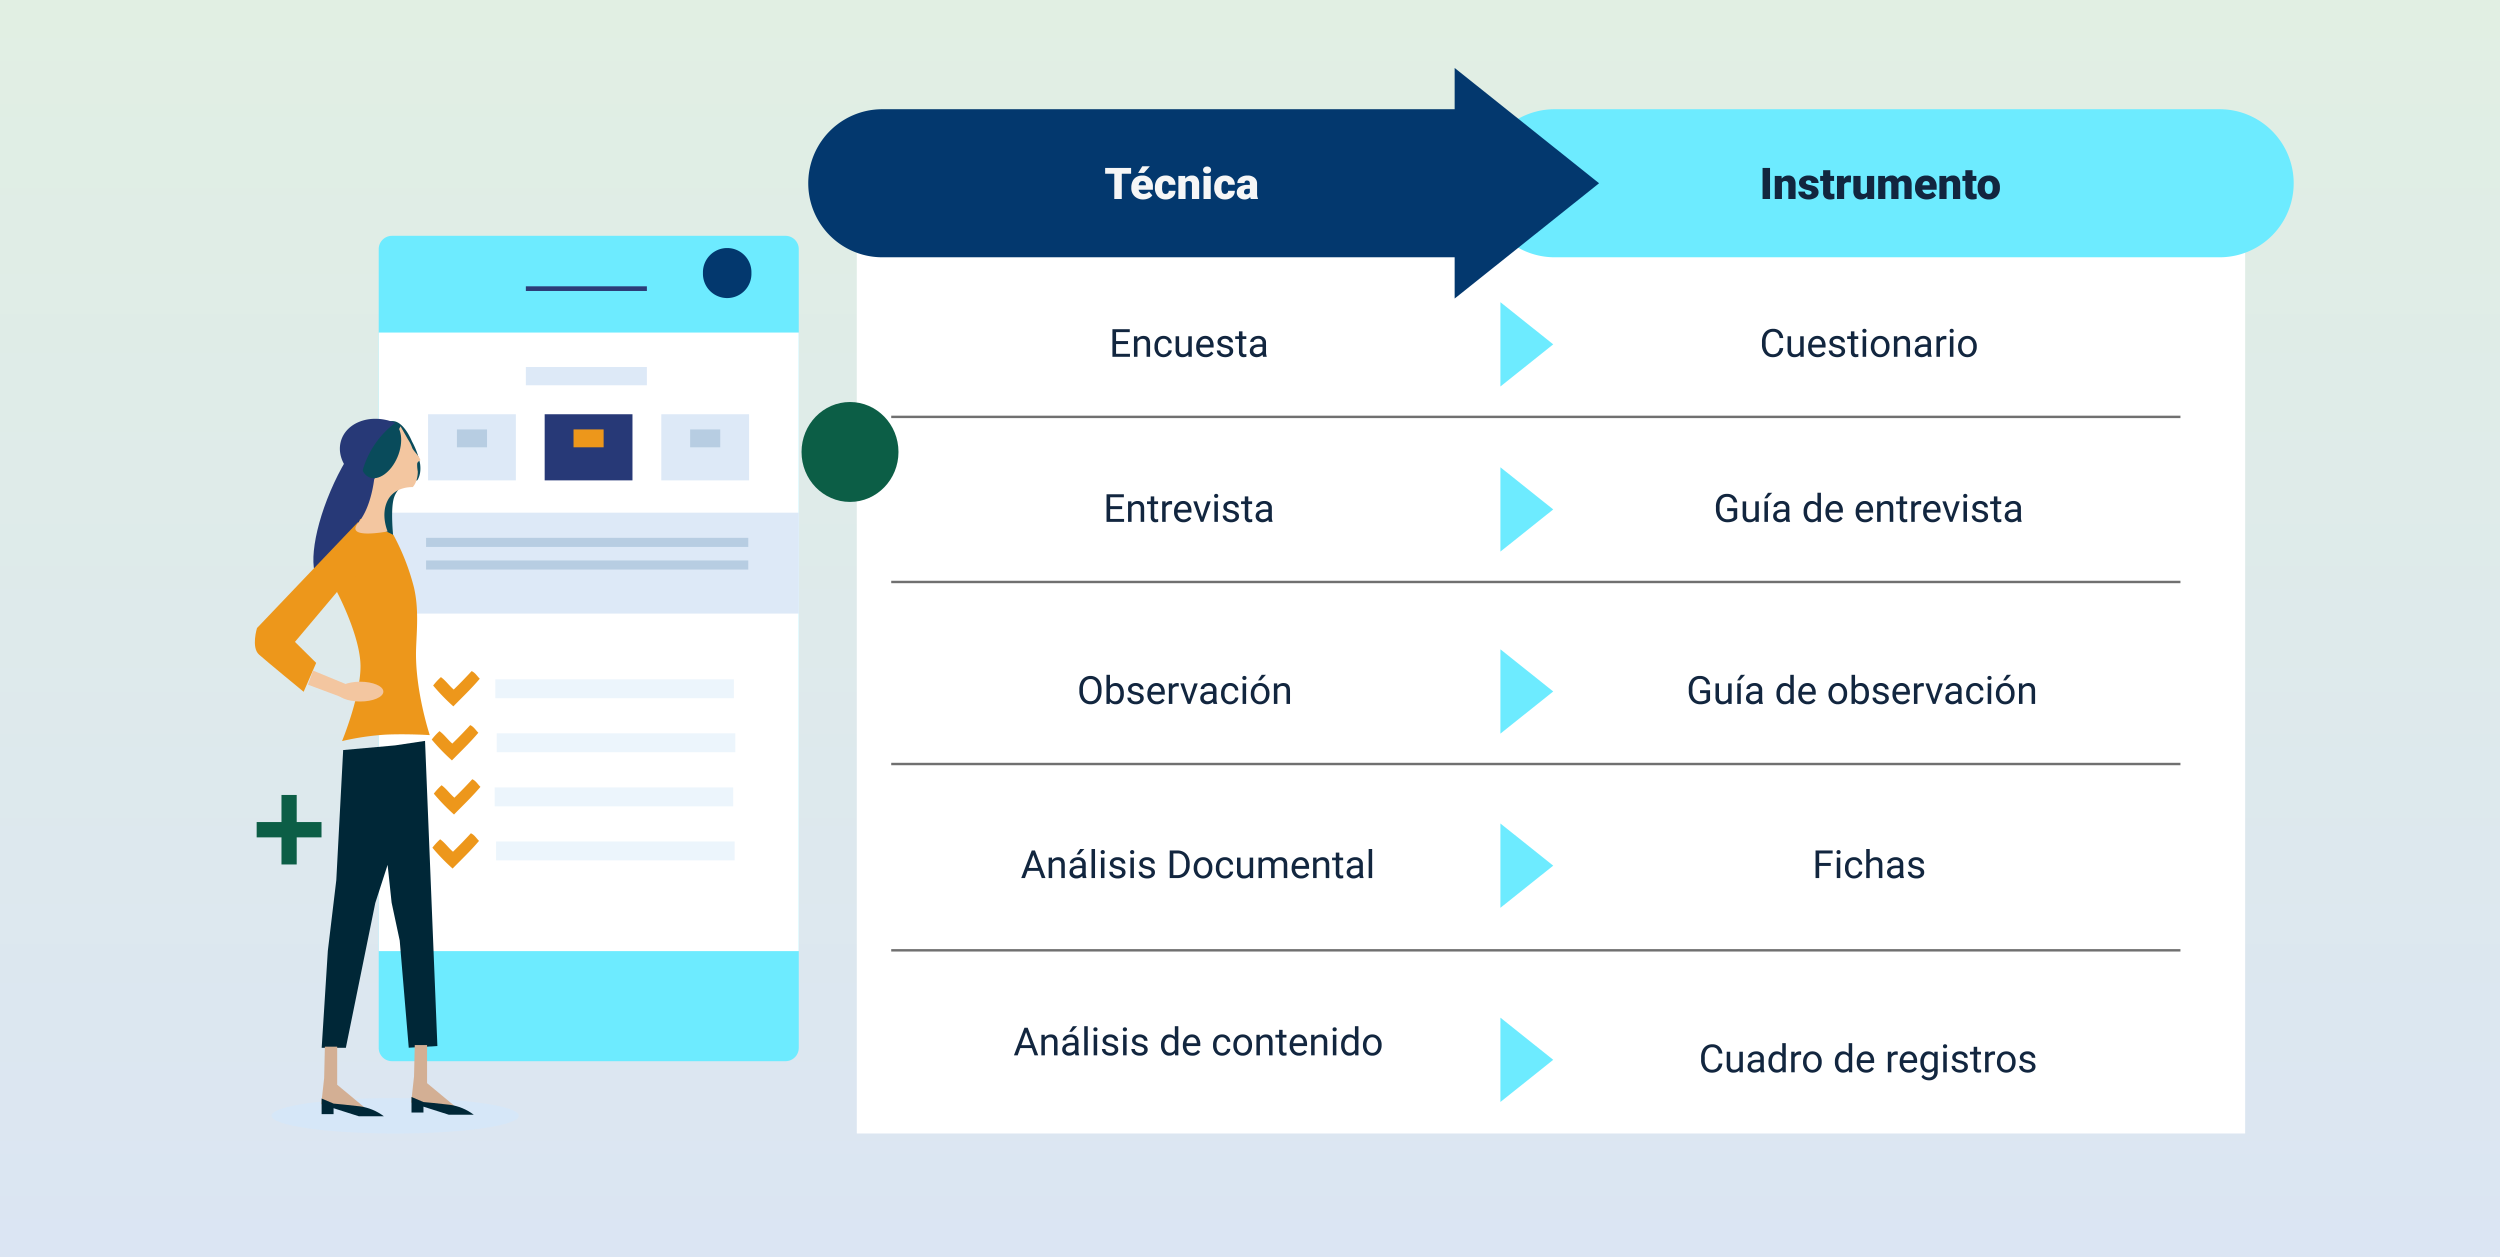 <svg xmlns="http://www.w3.org/2000/svg" xmlns:xlink="http://www.w3.org/1999/xlink" width="1030" height="518" viewBox="0 0 1030 518">
  <rect x="0" y="0" width="1030" height="518" fill="#808080" stroke="none"/>
  <defs>
    <linearGradient id="linear-gradient" x1="0.5" x2="0.5" y2="1" gradientUnits="objectBoundingBox">
      <stop offset="0" stop-color="#e1efe3"/>
      <stop offset="1" stop-color="#dbe5f3"/>
    </linearGradient>
    <clipPath id="clip-path">
      <rect id="Rectangle_377921" data-name="Rectangle 377921" width="265.174" height="369.838" fill="none"/>
    </clipPath>
    <clipPath id="clip-path-2">
      <path id="Path_610136" data-name="Path 610136" d="M163.077,245.442l-11.8.7L147.556,202l-3.343-15.659L142.567,170.8l-5.076,15.7L125.368,246.16h-9.96l2.535-39.962,3.486-29.119,2.83-53.586,21.391-1.919,12.339-1.85Z" transform="translate(-115.408 -119.723)" fill="none"/>
    </clipPath>
    <linearGradient id="linear-gradient-2" x1="4.985" y1="1.279" x2="4.951" y2="1.279" gradientUnits="objectBoundingBox">
      <stop offset="0" stop-color="#002d49"/>
      <stop offset="1" stop-color="#002737"/>
    </linearGradient>
    <clipPath id="clip-path-4">
      <path id="Path_610138" data-name="Path 610138" d="M133.722,211.328s7.651.706,10.739,1.121a20.992,20.992,0,0,1,9.992,4.107H144.161l-10.439-3.323v2.426H128.8v-6.421Z" transform="translate(-128.8 -209.237)" fill="none"/>
    </clipPath>
    <linearGradient id="linear-gradient-3" x1="9.265" y1="1.969" x2="9.201" y2="1.969" xlink:href="#linear-gradient-2"/>
    <clipPath id="clip-path-6">
      <path id="Path_610140" data-name="Path 610140" d="M111.225,210.939s7.649.7,10.737,1.119a21.011,21.011,0,0,1,9.992,4.107H121.663l-10.438-3.323v2.426H106.3v-6.42Z" transform="translate(-106.302 -208.848)" fill="none"/>
    </clipPath>
    <linearGradient id="linear-gradient-4" x1="7.821" y1="2.057" x2="7.757" y2="2.057" xlink:href="#linear-gradient-2"/>
  </defs>
  <g id="Group_1072919" data-name="Group 1072919" transform="translate(-285 -2544.596)">
    <path id="Path_716324" data-name="Path 716324" d="M0,0H1030V518H0Z" transform="translate(285 2544.596)" fill="url(#linear-gradient)"/>
    <path id="Path_716325" data-name="Path 716325" d="M0,0H572V380H0Z" transform="translate(638 2631.596)" fill="#fff"/>
    <path id="Path_716326" data-name="Path 716326" d="M30.5,0h274a30.5,30.5,0,0,1,0,61H30.5a30.5,30.5,0,0,1,0-61Z" transform="translate(895 2589.596)" fill="#6debff"/>
    <path id="Path_716327" data-name="Path 716327" d="M7.75-5.258H2.82v4.031H8.547V0H1.32V-11.375H8.469v1.227H2.82v3.664H7.75Zm3.8-3.2L11.6-7.391a3.08,3.08,0,0,1,2.531-1.219q2.68,0,2.7,3.023V0H15.391V-5.594a1.946,1.946,0,0,0-.418-1.352A1.675,1.675,0,0,0,13.7-7.383a2.086,2.086,0,0,0-1.234.375,2.546,2.546,0,0,0-.828.984V0H10.188V-8.453Zm10.852,7.43a2.082,2.082,0,0,0,1.352-.469A1.649,1.649,0,0,0,24.4-2.664h1.367a2.621,2.621,0,0,1-.5,1.383,3.293,3.293,0,0,1-1.23,1.047,3.55,3.55,0,0,1-1.629.391A3.482,3.482,0,0,1,19.66-1a4.59,4.59,0,0,1-1.02-3.152v-.242a5.089,5.089,0,0,1,.453-2.2,3.451,3.451,0,0,1,1.3-1.492,3.7,3.7,0,0,1,2-.531,3.39,3.39,0,0,1,2.363.852,3.043,3.043,0,0,1,1,2.211H24.4a1.992,1.992,0,0,0-.621-1.348A1.932,1.932,0,0,0,22.4-7.422a2.023,2.023,0,0,0-1.707.793,3.724,3.724,0,0,0-.605,2.293v.273a3.65,3.65,0,0,0,.6,2.25A2.033,2.033,0,0,0,22.406-1.023Zm10.2.188a3.07,3.07,0,0,1-2.477.992,2.628,2.628,0,0,1-2.059-.785,3.4,3.4,0,0,1-.715-2.324v-5.5H28.8v5.461q0,1.922,1.563,1.922A2.163,2.163,0,0,0,32.57-2.3V-8.453h1.445V0H32.641Zm7.109.992a3.693,3.693,0,0,1-2.8-1.129,4.19,4.19,0,0,1-1.078-3.02v-.266a5.073,5.073,0,0,1,.48-2.246,3.748,3.748,0,0,1,1.344-1.547,3.378,3.378,0,0,1,1.871-.559A3.166,3.166,0,0,1,42.1-7.523a4.7,4.7,0,0,1,.914,3.109v.6H37.289a3,3,0,0,0,.73,2.02,2.3,2.3,0,0,0,1.777.77,2.517,2.517,0,0,0,1.3-.312,3.259,3.259,0,0,0,.93-.828l.883.688A3.55,3.55,0,0,1,39.719.156Zm-.18-7.578a1.928,1.928,0,0,0-1.469.637A3.1,3.1,0,0,0,37.336-5H41.57v-.109a2.753,2.753,0,0,0-.594-1.707A1.815,1.815,0,0,0,39.539-7.422Zm10.07,5.18a1.064,1.064,0,0,0-.441-.91,4.249,4.249,0,0,0-1.539-.559,7.277,7.277,0,0,1-1.742-.562,2.479,2.479,0,0,1-.953-.781,1.869,1.869,0,0,1-.309-1.078A2.193,2.193,0,0,1,45.5-7.891a3.432,3.432,0,0,1,2.246-.719,3.532,3.532,0,0,1,2.332.742,2.357,2.357,0,0,1,.895,1.9H49.523a1.3,1.3,0,0,0-.5-1.023,1.888,1.888,0,0,0-1.27-.43,1.976,1.976,0,0,0-1.234.344,1.082,1.082,0,0,0-.445.9.877.877,0,0,0,.414.789,5.1,5.1,0,0,0,1.5.508,7.8,7.8,0,0,1,1.754.578,2.558,2.558,0,0,1,1,.809,1.988,1.988,0,0,1,.324,1.152,2.163,2.163,0,0,1-.906,1.816A3.8,3.8,0,0,1,47.8.156,4.257,4.257,0,0,1,46-.2a2.922,2.922,0,0,1-1.223-1A2.42,2.42,0,0,1,44.336-2.6h1.445a1.5,1.5,0,0,0,.582,1.152,2.258,2.258,0,0,0,1.434.426,2.331,2.331,0,0,0,1.316-.332A1.02,1.02,0,0,0,49.609-2.242ZM54.9-10.5v2.047h1.578v1.117H54.9v5.249a1.173,1.173,0,0,0,.211.763.888.888,0,0,0,.719.254,3.5,3.5,0,0,0,.688-.094V0a4.215,4.215,0,0,1-1.109.155A1.8,1.8,0,0,1,53.945-.43a2.517,2.517,0,0,1-.492-1.664V-7.336H51.914V-8.453h1.539V-10.5ZM63.383,0a3.036,3.036,0,0,1-.2-.891A3.225,3.225,0,0,1,60.773.156a2.984,2.984,0,0,1-2.051-.707,2.287,2.287,0,0,1-.8-1.793,2.39,2.39,0,0,1,1-2.051,4.733,4.733,0,0,1,2.824-.73h1.406v-.664A1.623,1.623,0,0,0,62.7-7a1.821,1.821,0,0,0-1.336-.449,2.107,2.107,0,0,0-1.3.391,1.151,1.151,0,0,0-.523.945H58.094a2,2,0,0,1,.449-1.223,3.066,3.066,0,0,1,1.219-.934,4.1,4.1,0,0,1,1.691-.344,3.342,3.342,0,0,1,2.289.73A2.635,2.635,0,0,1,64.6-5.867v3.891a4.757,4.757,0,0,0,.3,1.852V0Zm-2.4-1.1a2.54,2.54,0,0,0,1.289-.352,2.127,2.127,0,0,0,.883-.914V-4.1H62.023q-2.656,0-2.656,1.555a1.316,1.316,0,0,0,.453,1.063A1.742,1.742,0,0,0,60.984-1.1Z" transform="translate(742 2691.596)" fill="#12263f"/>
    <path id="Path_716328" data-name="Path 716328" d="M7.75-5.258H2.82v4.031H8.547V0H1.32V-11.375H8.469v1.227H2.82v3.664H7.75Zm3.8-3.2L11.6-7.391a3.08,3.08,0,0,1,2.531-1.219q2.68,0,2.7,3.023V0H15.391V-5.594a1.946,1.946,0,0,0-.418-1.352A1.675,1.675,0,0,0,13.7-7.383a2.086,2.086,0,0,0-1.234.375,2.546,2.546,0,0,0-.828.984V0H10.188V-8.453ZM20.977-10.5v2.047h1.578v1.117H20.977v5.249a1.173,1.173,0,0,0,.211.763.888.888,0,0,0,.719.254,3.5,3.5,0,0,0,.688-.094V0a4.215,4.215,0,0,1-1.109.155A1.8,1.8,0,0,1,20.023-.43a2.517,2.517,0,0,1-.492-1.664V-7.336H17.992V-8.453h1.539V-10.5Zm7.352,3.344a4.331,4.331,0,0,0-.711-.055A1.9,1.9,0,0,0,25.688-6V0H24.242V-8.453h1.406l.023.977a2.251,2.251,0,0,1,2.016-1.133,1.477,1.477,0,0,1,.641.109ZM33.016.156a3.693,3.693,0,0,1-2.8-1.129,4.19,4.19,0,0,1-1.078-3.02v-.266a5.073,5.073,0,0,1,.48-2.246,3.748,3.748,0,0,1,1.344-1.547,3.378,3.378,0,0,1,1.871-.559A3.166,3.166,0,0,1,35.4-7.523a4.7,4.7,0,0,1,.914,3.109v.6H30.586a3,3,0,0,0,.73,2.02,2.3,2.3,0,0,0,1.777.77,2.517,2.517,0,0,0,1.3-.312,3.259,3.259,0,0,0,.93-.828l.883.688A3.55,3.55,0,0,1,33.016.156Zm-.18-7.578a1.928,1.928,0,0,0-1.469.637A3.1,3.1,0,0,0,30.633-5h4.234v-.109a2.753,2.753,0,0,0-.594-1.707A1.815,1.815,0,0,0,32.836-7.422Zm7.836,5.461,2.094-6.492h1.477L41.211,0h-1.1L37.047-8.453h1.477ZM47.2,0H45.758V-8.453H47.2ZM45.641-10.7a.863.863,0,0,1,.215-.594.807.807,0,0,1,.637-.242.819.819,0,0,1,.641.242.854.854,0,0,1,.219.594.826.826,0,0,1-.219.586.834.834,0,0,1-.641.234.821.821,0,0,1-.637-.234A.834.834,0,0,1,45.641-10.7Zm8.8,8.453A1.064,1.064,0,0,0,54-3.152a4.249,4.249,0,0,0-1.539-.559,7.277,7.277,0,0,1-1.742-.562,2.479,2.479,0,0,1-.953-.781,1.869,1.869,0,0,1-.309-1.078,2.193,2.193,0,0,1,.879-1.758,3.432,3.432,0,0,1,2.246-.719,3.532,3.532,0,0,1,2.332.742,2.357,2.357,0,0,1,.895,1.9H54.352a1.3,1.3,0,0,0-.5-1.023,1.888,1.888,0,0,0-1.27-.43,1.976,1.976,0,0,0-1.234.344,1.082,1.082,0,0,0-.445.9.877.877,0,0,0,.414.789,5.1,5.1,0,0,0,1.5.508,7.8,7.8,0,0,1,1.754.578,2.558,2.558,0,0,1,1,.809,1.988,1.988,0,0,1,.324,1.152,2.163,2.163,0,0,1-.906,1.816,3.8,3.8,0,0,1-2.352.684,4.257,4.257,0,0,1-1.8-.359,2.922,2.922,0,0,1-1.223-1A2.42,2.42,0,0,1,49.164-2.6h1.445a1.5,1.5,0,0,0,.582,1.152,2.258,2.258,0,0,0,1.434.426,2.331,2.331,0,0,0,1.316-.332A1.02,1.02,0,0,0,54.438-2.242ZM59.727-10.5v2.047H61.3v1.117H59.727v5.249a1.173,1.173,0,0,0,.211.763.888.888,0,0,0,.719.254,3.5,3.5,0,0,0,.688-.094V0a4.215,4.215,0,0,1-1.109.155A1.8,1.8,0,0,1,58.773-.43a2.517,2.517,0,0,1-.492-1.664V-7.336H56.742V-8.453h1.539V-10.5ZM68.211,0a3.036,3.036,0,0,1-.2-.891A3.225,3.225,0,0,1,65.6.156a2.984,2.984,0,0,1-2.051-.707,2.287,2.287,0,0,1-.8-1.793,2.39,2.39,0,0,1,1-2.051,4.733,4.733,0,0,1,2.824-.73h1.406v-.664A1.623,1.623,0,0,0,67.531-7,1.821,1.821,0,0,0,66.2-7.445a2.108,2.108,0,0,0-1.3.391,1.151,1.151,0,0,0-.523.945H62.922a2,2,0,0,1,.449-1.223,3.066,3.066,0,0,1,1.219-.934,4.1,4.1,0,0,1,1.691-.344,3.342,3.342,0,0,1,2.289.73,2.635,2.635,0,0,1,.859,2.012v3.891a4.757,4.757,0,0,0,.3,1.852V0Zm-2.4-1.1A2.54,2.54,0,0,0,67.1-1.453a2.127,2.127,0,0,0,.883-.914V-4.1H66.852Q64.2-4.1,64.2-2.547a1.316,1.316,0,0,0,.453,1.063A1.742,1.742,0,0,0,65.813-1.1Z" transform="translate(739.571 2759.611)" fill="#12263f"/>
    <path id="Path_716329" data-name="Path 716329" d="M10.07-5.32A7.037,7.037,0,0,1,9.508-2.4,4.261,4.261,0,0,1,7.914-.5,4.385,4.385,0,0,1,5.508.156,4.347,4.347,0,0,1,3.125-.5,4.363,4.363,0,0,1,1.512-2.387a6.752,6.752,0,0,1-.59-2.832v-.82a6.953,6.953,0,0,1,.57-2.9,4.347,4.347,0,0,1,1.613-1.926,4.329,4.329,0,0,1,2.387-.668,4.41,4.41,0,0,1,2.41.66A4.253,4.253,0,0,1,9.508-8.957a7.071,7.071,0,0,1,.563,2.918ZM8.578-6.055A5.1,5.1,0,0,0,7.766-9.16a2.68,2.68,0,0,0-2.273-1.082A2.651,2.651,0,0,0,3.254-9.16a5,5,0,0,0-.84,3v.836a5.107,5.107,0,0,0,.824,3.082,2.662,2.662,0,0,0,2.27,1.121,2.652,2.652,0,0,0,2.25-1.059,5.079,5.079,0,0,0,.82-3.035ZM19.25-4.133a5.026,5.026,0,0,1-.891,3.113A2.846,2.846,0,0,1,15.969.156,2.947,2.947,0,0,1,13.492-.977L13.422,0H12.094V-12h1.445v4.477a2.93,2.93,0,0,1,2.414-1.086,2.863,2.863,0,0,1,2.418,1.164,5.177,5.177,0,0,1,.879,3.188ZM17.8-4.3a3.906,3.906,0,0,0-.57-2.281,1.888,1.888,0,0,0-1.641-.8,2.122,2.122,0,0,0-2.055,1.328V-2.4a2.181,2.181,0,0,0,2.07,1.328,1.878,1.878,0,0,0,1.617-.8A4.153,4.153,0,0,0,17.8-4.3Zm8.188,2.055a1.064,1.064,0,0,0-.441-.91,4.249,4.249,0,0,0-1.539-.559,7.277,7.277,0,0,1-1.742-.562,2.479,2.479,0,0,1-.953-.781,1.869,1.869,0,0,1-.309-1.078,2.193,2.193,0,0,1,.879-1.758,3.432,3.432,0,0,1,2.246-.719,3.532,3.532,0,0,1,2.332.742,2.357,2.357,0,0,1,.895,1.9H25.906a1.3,1.3,0,0,0-.5-1.023,1.888,1.888,0,0,0-1.27-.43,1.976,1.976,0,0,0-1.234.344,1.082,1.082,0,0,0-.445.9.877.877,0,0,0,.414.789,5.1,5.1,0,0,0,1.5.508,7.8,7.8,0,0,1,1.754.578,2.558,2.558,0,0,1,1,.809,1.988,1.988,0,0,1,.324,1.152,2.163,2.163,0,0,1-.906,1.816A3.8,3.8,0,0,1,24.18.156a4.257,4.257,0,0,1-1.8-.359,2.922,2.922,0,0,1-1.223-1A2.42,2.42,0,0,1,20.719-2.6h1.445a1.5,1.5,0,0,0,.582,1.152,2.258,2.258,0,0,0,1.434.426A2.331,2.331,0,0,0,25.5-1.355,1.02,1.02,0,0,0,25.992-2.242Zm6.836,2.4a3.693,3.693,0,0,1-2.8-1.129,4.19,4.19,0,0,1-1.078-3.02v-.266a5.073,5.073,0,0,1,.48-2.246,3.748,3.748,0,0,1,1.344-1.547,3.378,3.378,0,0,1,1.871-.559,3.166,3.166,0,0,1,2.563,1.086,4.7,4.7,0,0,1,.914,3.109v.6H30.4a3,3,0,0,0,.73,2.02,2.3,2.3,0,0,0,1.777.77,2.517,2.517,0,0,0,1.3-.312,3.259,3.259,0,0,0,.93-.828l.883.688A3.55,3.55,0,0,1,32.828.156Zm-.18-7.578a1.928,1.928,0,0,0-1.469.637A3.1,3.1,0,0,0,30.445-5H34.68v-.109a2.753,2.753,0,0,0-.594-1.707A1.815,1.815,0,0,0,32.648-7.422Zm9.234.266a4.331,4.331,0,0,0-.711-.055A1.9,1.9,0,0,0,39.242-6V0H37.8V-8.453H39.2l.023.977a2.251,2.251,0,0,1,2.016-1.133,1.477,1.477,0,0,1,.641.109Zm4.258,5.2,2.094-6.492h1.477L46.68,0h-1.1L42.516-8.453h1.477ZM56.2,0A3.036,3.036,0,0,1,56-.891,3.225,3.225,0,0,1,53.594.156a2.984,2.984,0,0,1-2.051-.707,2.287,2.287,0,0,1-.8-1.793,2.39,2.39,0,0,1,1-2.051,4.733,4.733,0,0,1,2.824-.73h1.406v-.664A1.623,1.623,0,0,0,55.523-7a1.821,1.821,0,0,0-1.336-.449,2.107,2.107,0,0,0-1.3.391,1.151,1.151,0,0,0-.523.945H50.914a2,2,0,0,1,.449-1.223,3.066,3.066,0,0,1,1.219-.934,4.1,4.1,0,0,1,1.691-.344,3.342,3.342,0,0,1,2.289.73,2.635,2.635,0,0,1,.859,2.012v3.891a4.757,4.757,0,0,0,.3,1.852V0ZM53.8-1.1a2.54,2.54,0,0,0,1.289-.352,2.127,2.127,0,0,0,.883-.914V-4.1H54.844q-2.656,0-2.656,1.555a1.316,1.316,0,0,0,.453,1.063A1.742,1.742,0,0,0,53.8-1.1Zm9.273.078a2.082,2.082,0,0,0,1.352-.469,1.649,1.649,0,0,0,.641-1.172h1.367a2.621,2.621,0,0,1-.5,1.383,3.293,3.293,0,0,1-1.23,1.047,3.55,3.55,0,0,1-1.629.391A3.482,3.482,0,0,1,60.332-1a4.59,4.59,0,0,1-1.02-3.152v-.242a5.089,5.089,0,0,1,.453-2.2,3.451,3.451,0,0,1,1.3-1.492,3.7,3.7,0,0,1,2-.531,3.39,3.39,0,0,1,2.363.852,3.043,3.043,0,0,1,1,2.211H65.07a1.992,1.992,0,0,0-.621-1.348,1.932,1.932,0,0,0-1.379-.527,2.023,2.023,0,0,0-1.707.793,3.724,3.724,0,0,0-.605,2.293v.273a3.65,3.65,0,0,0,.6,2.25A2.033,2.033,0,0,0,63.078-1.023ZM69.633,0H68.188V-8.453h1.445ZM68.07-10.7a.863.863,0,0,1,.215-.594.807.807,0,0,1,.637-.242.819.819,0,0,1,.641.242.854.854,0,0,1,.219.594.826.826,0,0,1-.219.586.834.834,0,0,1-.641.234.821.821,0,0,1-.637-.234A.834.834,0,0,1,68.07-10.7ZM71.563-4.3a4.993,4.993,0,0,1,.488-2.234A3.643,3.643,0,0,1,73.41-8.07,3.7,3.7,0,0,1,75.4-8.609a3.565,3.565,0,0,1,2.793,1.2,4.6,4.6,0,0,1,1.066,3.18v.1a5.036,5.036,0,0,1-.473,2.215A3.589,3.589,0,0,1,77.434-.391a3.743,3.743,0,0,1-2.02.547,3.556,3.556,0,0,1-2.785-1.2A4.575,4.575,0,0,1,71.563-4.2Zm1.453.172a3.616,3.616,0,0,0,.652,2.258,2.088,2.088,0,0,0,1.746.852,2.075,2.075,0,0,0,1.75-.863A3.955,3.955,0,0,0,77.813-4.3a3.61,3.61,0,0,0-.66-2.254A2.1,2.1,0,0,0,75.4-7.422a2.075,2.075,0,0,0-1.727.852A3.925,3.925,0,0,0,73.016-4.133ZM76.055-12H77.8L75.711-9.7l-1.164,0Zm6.383,3.547.047,1.063a3.08,3.08,0,0,1,2.531-1.219q2.68,0,2.7,3.023V0H86.273V-5.594a1.946,1.946,0,0,0-.418-1.352,1.675,1.675,0,0,0-1.277-.437,2.086,2.086,0,0,0-1.234.375,2.546,2.546,0,0,0-.828.984V0H81.07V-8.453Z" transform="translate(728.768 2834.611)" fill="#12263f"/>
    <path id="Path_716330" data-name="Path 716330" d="M7.6-2.977H2.836L1.766,0H.219L4.563-11.375H5.875L10.227,0H8.688ZM3.289-4.2H7.156L5.219-9.523ZM12.9-8.453l.047,1.063a3.08,3.08,0,0,1,2.531-1.219q2.68,0,2.7,3.023V0H16.734V-5.594a1.946,1.946,0,0,0-.418-1.352,1.675,1.675,0,0,0-1.277-.437,2.086,2.086,0,0,0-1.234.375,2.546,2.546,0,0,0-.828.984V0H11.531V-8.453ZM25.578,0a3.036,3.036,0,0,1-.2-.891A3.225,3.225,0,0,1,22.969.156a2.984,2.984,0,0,1-2.051-.707,2.287,2.287,0,0,1-.8-1.793,2.39,2.39,0,0,1,1-2.051,4.733,4.733,0,0,1,2.824-.73h1.406v-.664A1.623,1.623,0,0,0,24.9-7a1.821,1.821,0,0,0-1.336-.449,2.108,2.108,0,0,0-1.3.391,1.151,1.151,0,0,0-.523.945H20.289a2,2,0,0,1,.449-1.223,3.066,3.066,0,0,1,1.219-.934,4.1,4.1,0,0,1,1.691-.344,3.342,3.342,0,0,1,2.289.73A2.635,2.635,0,0,1,26.8-5.867v3.891a4.757,4.757,0,0,0,.3,1.852V0Zm-2.4-1.1a2.54,2.54,0,0,0,1.289-.352,2.127,2.127,0,0,0,.883-.914V-4.1H24.219q-2.656,0-2.656,1.555a1.316,1.316,0,0,0,.453,1.063A1.742,1.742,0,0,0,23.18-1.1ZM24.516-12h1.75L24.172-9.7l-1.164,0ZM30.633,0H29.188V-12h1.445Zm3.883,0H33.07V-8.453h1.445ZM32.953-10.7a.863.863,0,0,1,.215-.594.807.807,0,0,1,.637-.242.819.819,0,0,1,.641.242.854.854,0,0,1,.219.594.826.826,0,0,1-.219.586.834.834,0,0,1-.641.234.821.821,0,0,1-.637-.234A.834.834,0,0,1,32.953-10.7Zm8.8,8.453a1.064,1.064,0,0,0-.441-.91,4.249,4.249,0,0,0-1.539-.559,7.277,7.277,0,0,1-1.742-.562,2.479,2.479,0,0,1-.953-.781,1.869,1.869,0,0,1-.309-1.078,2.193,2.193,0,0,1,.879-1.758,3.432,3.432,0,0,1,2.246-.719,3.532,3.532,0,0,1,2.332.742,2.357,2.357,0,0,1,.895,1.9H41.664a1.3,1.3,0,0,0-.5-1.023,1.888,1.888,0,0,0-1.27-.43,1.976,1.976,0,0,0-1.234.344,1.082,1.082,0,0,0-.445.9.877.877,0,0,0,.414.789,5.1,5.1,0,0,0,1.5.508,7.8,7.8,0,0,1,1.754.578,2.558,2.558,0,0,1,1,.809A1.988,1.988,0,0,1,43.2-2.344a2.163,2.163,0,0,1-.906,1.816,3.8,3.8,0,0,1-2.352.684,4.257,4.257,0,0,1-1.8-.359,2.922,2.922,0,0,1-1.223-1A2.42,2.42,0,0,1,36.477-2.6h1.445A1.5,1.5,0,0,0,38.5-1.449a2.258,2.258,0,0,0,1.434.426,2.331,2.331,0,0,0,1.316-.332A1.02,1.02,0,0,0,41.75-2.242ZM46.648,0H45.2V-8.453h1.445ZM45.086-10.7a.863.863,0,0,1,.215-.594.807.807,0,0,1,.637-.242.819.819,0,0,1,.641.242.854.854,0,0,1,.219.594.826.826,0,0,1-.219.586.834.834,0,0,1-.641.234.821.821,0,0,1-.637-.234A.834.834,0,0,1,45.086-10.7Zm8.8,8.453a1.064,1.064,0,0,0-.441-.91A4.249,4.249,0,0,0,51.9-3.711a7.277,7.277,0,0,1-1.742-.562,2.479,2.479,0,0,1-.953-.781A1.869,1.869,0,0,1,48.9-6.133a2.193,2.193,0,0,1,.879-1.758,3.432,3.432,0,0,1,2.246-.719,3.532,3.532,0,0,1,2.332.742,2.357,2.357,0,0,1,.895,1.9H53.8a1.3,1.3,0,0,0-.5-1.023,1.888,1.888,0,0,0-1.27-.43,1.976,1.976,0,0,0-1.234.344,1.082,1.082,0,0,0-.445.9.877.877,0,0,0,.414.789,5.1,5.1,0,0,0,1.5.508,7.8,7.8,0,0,1,1.754.578A2.558,2.558,0,0,1,55-3.5a1.988,1.988,0,0,1,.324,1.152,2.163,2.163,0,0,1-.906,1.816A3.8,3.8,0,0,1,52.07.156a4.257,4.257,0,0,1-1.8-.359,2.922,2.922,0,0,1-1.223-1A2.42,2.42,0,0,1,48.609-2.6h1.445a1.5,1.5,0,0,0,.582,1.152,2.258,2.258,0,0,0,1.434.426,2.331,2.331,0,0,0,1.316-.332A1.02,1.02,0,0,0,53.883-2.242ZM61.4,0V-11.375h3.211a5.169,5.169,0,0,1,2.625.656A4.438,4.438,0,0,1,69-8.852a6.078,6.078,0,0,1,.629,2.781v.727A6.1,6.1,0,0,1,69-2.523,4.369,4.369,0,0,1,67.23-.664,5.5,5.5,0,0,1,64.547,0Zm1.5-10.148v8.922h1.578a3.434,3.434,0,0,0,2.7-1.079,4.458,4.458,0,0,0,.965-3.073v-.665a4.529,4.529,0,0,0-.91-3.014,3.239,3.239,0,0,0-2.582-1.091ZM71.281-4.3a4.993,4.993,0,0,1,.488-2.234A3.643,3.643,0,0,1,73.129-8.07a3.7,3.7,0,0,1,1.988-.539,3.565,3.565,0,0,1,2.793,1.2,4.6,4.6,0,0,1,1.066,3.18v.1A5.036,5.036,0,0,1,78.5-1.918,3.589,3.589,0,0,1,77.152-.391a3.743,3.743,0,0,1-2.02.547,3.556,3.556,0,0,1-2.785-1.2A4.575,4.575,0,0,1,71.281-4.2Zm1.453.172a3.616,3.616,0,0,0,.652,2.258,2.088,2.088,0,0,0,1.746.852,2.075,2.075,0,0,0,1.75-.863A3.955,3.955,0,0,0,77.531-4.3a3.61,3.61,0,0,0-.66-2.254,2.1,2.1,0,0,0-1.754-.863,2.075,2.075,0,0,0-1.727.852A3.925,3.925,0,0,0,72.734-4.133ZM84.18-1.023a2.082,2.082,0,0,0,1.352-.469,1.649,1.649,0,0,0,.641-1.172h1.367a2.621,2.621,0,0,1-.5,1.383,3.293,3.293,0,0,1-1.23,1.047A3.55,3.55,0,0,1,84.18.156,3.482,3.482,0,0,1,81.434-1a4.59,4.59,0,0,1-1.02-3.152v-.242a5.089,5.089,0,0,1,.453-2.2,3.451,3.451,0,0,1,1.3-1.492,3.7,3.7,0,0,1,2-.531,3.39,3.39,0,0,1,2.363.852,3.043,3.043,0,0,1,1,2.211H86.172a1.992,1.992,0,0,0-.621-1.348,1.932,1.932,0,0,0-1.379-.527,2.023,2.023,0,0,0-1.707.793,3.724,3.724,0,0,0-.605,2.293v.273a3.65,3.65,0,0,0,.6,2.25A2.033,2.033,0,0,0,84.18-1.023Zm10.2.188a3.07,3.07,0,0,1-2.477.992,2.628,2.628,0,0,1-2.059-.785,3.4,3.4,0,0,1-.715-2.324v-5.5h1.445v5.461q0,1.922,1.563,1.922a2.163,2.163,0,0,0,2.2-1.234V-8.453h1.445V0H94.414Zm4.961-7.617.039.938a3.122,3.122,0,0,1,2.508-1.094A2.417,2.417,0,0,1,104.3-7.25a3.2,3.2,0,0,1,1.1-.984,3.242,3.242,0,0,1,1.6-.375q2.781,0,2.828,2.945V0h-1.445V-5.578a1.941,1.941,0,0,0-.414-1.355,1.823,1.823,0,0,0-1.391-.449,1.916,1.916,0,0,0-1.336.48,1.949,1.949,0,0,0-.617,1.293V0h-1.453V-5.539a1.613,1.613,0,0,0-1.8-1.844,1.934,1.934,0,0,0-1.945,1.211V0H97.977V-8.453ZM115.516.156a3.693,3.693,0,0,1-2.8-1.129,4.19,4.19,0,0,1-1.078-3.02v-.266a5.073,5.073,0,0,1,.48-2.246,3.748,3.748,0,0,1,1.344-1.547,3.378,3.378,0,0,1,1.871-.559A3.166,3.166,0,0,1,117.9-7.523a4.7,4.7,0,0,1,.914,3.109v.6h-5.727a3,3,0,0,0,.73,2.02,2.3,2.3,0,0,0,1.777.77,2.517,2.517,0,0,0,1.3-.312,3.259,3.259,0,0,0,.93-.828l.883.688A3.55,3.55,0,0,1,115.516.156Zm-.18-7.578a1.928,1.928,0,0,0-1.469.637A3.1,3.1,0,0,0,113.133-5h4.234v-.109a2.753,2.753,0,0,0-.594-1.707A1.815,1.815,0,0,0,115.336-7.422Zm6.516-1.031.047,1.063a3.08,3.08,0,0,1,2.531-1.219q2.68,0,2.7,3.023V0h-1.445V-5.594a1.946,1.946,0,0,0-.418-1.352,1.675,1.675,0,0,0-1.277-.437,2.086,2.086,0,0,0-1.234.375,2.546,2.546,0,0,0-.828.984V0h-1.445V-8.453Zm9.422-2.047v2.047h1.578v1.117h-1.578v5.249a1.173,1.173,0,0,0,.211.763.888.888,0,0,0,.719.254,3.5,3.5,0,0,0,.688-.094V0a4.215,4.215,0,0,1-1.109.155A1.8,1.8,0,0,1,130.32-.43a2.517,2.517,0,0,1-.492-1.664V-7.336h-1.539V-8.453h1.539V-10.5ZM139.758,0a3.036,3.036,0,0,1-.2-.891A3.225,3.225,0,0,1,137.148.156,2.984,2.984,0,0,1,135.1-.551a2.287,2.287,0,0,1-.8-1.793,2.39,2.39,0,0,1,1-2.051,4.733,4.733,0,0,1,2.824-.73h1.406v-.664A1.623,1.623,0,0,0,139.078-7a1.821,1.821,0,0,0-1.336-.449,2.107,2.107,0,0,0-1.3.391,1.151,1.151,0,0,0-.523.945h-1.453a2,2,0,0,1,.449-1.223,3.066,3.066,0,0,1,1.219-.934,4.1,4.1,0,0,1,1.691-.344,3.342,3.342,0,0,1,2.289.73,2.635,2.635,0,0,1,.859,2.012v3.891a4.757,4.757,0,0,0,.3,1.852V0Zm-2.4-1.1a2.54,2.54,0,0,0,1.289-.352,2.127,2.127,0,0,0,.883-.914V-4.1H138.4q-2.656,0-2.656,1.555a1.316,1.316,0,0,0,.453,1.063A1.742,1.742,0,0,0,137.359-1.1ZM144.813,0h-1.445V-12h1.445Z" transform="translate(705.52 2906.371)" fill="#12263f"/>
    <path id="Path_716331" data-name="Path 716331" d="M7.6-2.977H2.836L1.766,0H.219L4.563-11.375H5.875L10.227,0H8.688ZM3.289-4.2H7.156L5.219-9.523ZM12.9-8.453l.047,1.063a3.08,3.08,0,0,1,2.531-1.219q2.68,0,2.7,3.023V0H16.734V-5.594a1.946,1.946,0,0,0-.418-1.352,1.675,1.675,0,0,0-1.277-.437,2.086,2.086,0,0,0-1.234.375,2.546,2.546,0,0,0-.828.984V0H11.531V-8.453ZM25.578,0a3.036,3.036,0,0,1-.2-.891A3.225,3.225,0,0,1,22.969.156a2.984,2.984,0,0,1-2.051-.707,2.287,2.287,0,0,1-.8-1.793,2.39,2.39,0,0,1,1-2.051,4.733,4.733,0,0,1,2.824-.73h1.406v-.664A1.623,1.623,0,0,0,24.9-7a1.821,1.821,0,0,0-1.336-.449,2.108,2.108,0,0,0-1.3.391,1.151,1.151,0,0,0-.523.945H20.289a2,2,0,0,1,.449-1.223,3.066,3.066,0,0,1,1.219-.934,4.1,4.1,0,0,1,1.691-.344,3.342,3.342,0,0,1,2.289.73A2.635,2.635,0,0,1,26.8-5.867v3.891a4.757,4.757,0,0,0,.3,1.852V0Zm-2.4-1.1a2.54,2.54,0,0,0,1.289-.352,2.127,2.127,0,0,0,.883-.914V-4.1H24.219q-2.656,0-2.656,1.555a1.316,1.316,0,0,0,.453,1.063A1.742,1.742,0,0,0,23.18-1.1ZM24.516-12h1.75L24.172-9.7l-1.164,0ZM30.633,0H29.188V-12h1.445Zm3.883,0H33.07V-8.453h1.445ZM32.953-10.7a.863.863,0,0,1,.215-.594.807.807,0,0,1,.637-.242.819.819,0,0,1,.641.242.854.854,0,0,1,.219.594.826.826,0,0,1-.219.586.834.834,0,0,1-.641.234.821.821,0,0,1-.637-.234A.834.834,0,0,1,32.953-10.7Zm8.8,8.453a1.064,1.064,0,0,0-.441-.91,4.249,4.249,0,0,0-1.539-.559,7.277,7.277,0,0,1-1.742-.562,2.479,2.479,0,0,1-.953-.781,1.869,1.869,0,0,1-.309-1.078,2.193,2.193,0,0,1,.879-1.758,3.432,3.432,0,0,1,2.246-.719,3.532,3.532,0,0,1,2.332.742,2.357,2.357,0,0,1,.895,1.9H41.664a1.3,1.3,0,0,0-.5-1.023,1.888,1.888,0,0,0-1.27-.43,1.976,1.976,0,0,0-1.234.344,1.082,1.082,0,0,0-.445.9.877.877,0,0,0,.414.789,5.1,5.1,0,0,0,1.5.508,7.8,7.8,0,0,1,1.754.578,2.558,2.558,0,0,1,1,.809A1.988,1.988,0,0,1,43.2-2.344a2.163,2.163,0,0,1-.906,1.816,3.8,3.8,0,0,1-2.352.684,4.257,4.257,0,0,1-1.8-.359,2.922,2.922,0,0,1-1.223-1A2.42,2.42,0,0,1,36.477-2.6h1.445A1.5,1.5,0,0,0,38.5-1.449a2.258,2.258,0,0,0,1.434.426,2.331,2.331,0,0,0,1.316-.332A1.02,1.02,0,0,0,41.75-2.242ZM46.648,0H45.2V-8.453h1.445ZM45.086-10.7a.863.863,0,0,1,.215-.594.807.807,0,0,1,.637-.242.819.819,0,0,1,.641.242.854.854,0,0,1,.219.594.826.826,0,0,1-.219.586.834.834,0,0,1-.641.234.821.821,0,0,1-.637-.234A.834.834,0,0,1,45.086-10.7Zm8.8,8.453a1.064,1.064,0,0,0-.441-.91A4.249,4.249,0,0,0,51.9-3.711a7.277,7.277,0,0,1-1.742-.562,2.479,2.479,0,0,1-.953-.781A1.869,1.869,0,0,1,48.9-6.133a2.193,2.193,0,0,1,.879-1.758,3.432,3.432,0,0,1,2.246-.719,3.532,3.532,0,0,1,2.332.742,2.357,2.357,0,0,1,.895,1.9H53.8a1.3,1.3,0,0,0-.5-1.023,1.888,1.888,0,0,0-1.27-.43,1.976,1.976,0,0,0-1.234.344,1.082,1.082,0,0,0-.445.9.877.877,0,0,0,.414.789,5.1,5.1,0,0,0,1.5.508,7.8,7.8,0,0,1,1.754.578A2.558,2.558,0,0,1,55-3.5a1.988,1.988,0,0,1,.324,1.152,2.163,2.163,0,0,1-.906,1.816A3.8,3.8,0,0,1,52.07.156a4.257,4.257,0,0,1-1.8-.359,2.922,2.922,0,0,1-1.223-1A2.42,2.42,0,0,1,48.609-2.6h1.445a1.5,1.5,0,0,0,.582,1.152,2.258,2.258,0,0,0,1.434.426,2.331,2.331,0,0,0,1.316-.332A1.02,1.02,0,0,0,53.883-2.242ZM60.82-4.3a4.952,4.952,0,0,1,.922-3.129,2.915,2.915,0,0,1,2.414-1.184,2.932,2.932,0,0,1,2.352,1.016V-12h1.445V0H66.625l-.07-.906A2.943,2.943,0,0,1,64.141.156a2.887,2.887,0,0,1-2.395-1.2,5.008,5.008,0,0,1-.926-3.141Zm1.445.164a3.749,3.749,0,0,0,.594,2.25A1.92,1.92,0,0,0,64.5-1.07,2.109,2.109,0,0,0,66.508-2.3V-6.187a2.125,2.125,0,0,0-1.992-1.2,1.929,1.929,0,0,0-1.656.82A4.128,4.128,0,0,0,62.266-4.133ZM73.7.156a3.693,3.693,0,0,1-2.8-1.129,4.19,4.19,0,0,1-1.078-3.02v-.266a5.073,5.073,0,0,1,.48-2.246,3.748,3.748,0,0,1,1.344-1.547,3.378,3.378,0,0,1,1.871-.559,3.166,3.166,0,0,1,2.563,1.086A4.7,4.7,0,0,1,77-4.414v.6H71.273A3,3,0,0,0,72-1.793a2.3,2.3,0,0,0,1.777.77,2.517,2.517,0,0,0,1.3-.312,3.259,3.259,0,0,0,.93-.828l.883.688A3.55,3.55,0,0,1,73.7.156Zm-.18-7.578a1.928,1.928,0,0,0-1.469.637A3.1,3.1,0,0,0,71.32-5h4.234v-.109a2.753,2.753,0,0,0-.594-1.707A1.815,1.815,0,0,0,73.523-7.422Zm12.5,6.4a2.082,2.082,0,0,0,1.352-.469,1.649,1.649,0,0,0,.641-1.172h1.367a2.621,2.621,0,0,1-.5,1.383,3.293,3.293,0,0,1-1.23,1.047,3.55,3.55,0,0,1-1.629.391A3.482,3.482,0,0,1,83.277-1a4.59,4.59,0,0,1-1.02-3.152v-.242a5.089,5.089,0,0,1,.453-2.2,3.451,3.451,0,0,1,1.3-1.492,3.7,3.7,0,0,1,2-.531,3.39,3.39,0,0,1,2.363.852,3.043,3.043,0,0,1,1,2.211H88.016a1.992,1.992,0,0,0-.621-1.348,1.932,1.932,0,0,0-1.379-.527,2.023,2.023,0,0,0-1.707.793A3.724,3.724,0,0,0,83.7-4.336v.273a3.65,3.65,0,0,0,.6,2.25A2.033,2.033,0,0,0,86.023-1.023Zm4.6-3.281a4.993,4.993,0,0,1,.488-2.234A3.643,3.643,0,0,1,92.473-8.07a3.7,3.7,0,0,1,1.988-.539,3.565,3.565,0,0,1,2.793,1.2,4.6,4.6,0,0,1,1.066,3.18v.1a5.036,5.036,0,0,1-.473,2.215A3.589,3.589,0,0,1,96.5-.391a3.743,3.743,0,0,1-2.02.547,3.556,3.556,0,0,1-2.785-1.2A4.575,4.575,0,0,1,90.625-4.2Zm1.453.172a3.616,3.616,0,0,0,.652,2.258,2.088,2.088,0,0,0,1.746.852,2.075,2.075,0,0,0,1.75-.863A3.955,3.955,0,0,0,96.875-4.3a3.61,3.61,0,0,0-.66-2.254,2.1,2.1,0,0,0-1.754-.863,2.075,2.075,0,0,0-1.727.852A3.925,3.925,0,0,0,92.078-4.133Zm9.422-4.32.047,1.063a3.08,3.08,0,0,1,2.531-1.219q2.68,0,2.7,3.023V0h-1.445V-5.594a1.946,1.946,0,0,0-.418-1.352,1.675,1.675,0,0,0-1.277-.437,2.086,2.086,0,0,0-1.234.375,2.546,2.546,0,0,0-.828.984V0h-1.445V-8.453Zm9.422-2.047v2.047H112.5v1.117h-1.578v5.249a1.173,1.173,0,0,0,.211.763.888.888,0,0,0,.719.254,3.5,3.5,0,0,0,.688-.094V0a4.215,4.215,0,0,1-1.109.155,1.8,1.8,0,0,1-1.461-.586,2.517,2.517,0,0,1-.492-1.664V-7.336h-1.539V-8.453h1.539V-10.5ZM117.7.156a3.693,3.693,0,0,1-2.8-1.129,4.19,4.19,0,0,1-1.078-3.02v-.266A5.073,5.073,0,0,1,114.3-6.5a3.748,3.748,0,0,1,1.344-1.547,3.378,3.378,0,0,1,1.871-.559,3.166,3.166,0,0,1,2.563,1.086,4.7,4.7,0,0,1,.914,3.109v.6h-5.727a3,3,0,0,0,.73,2.02,2.3,2.3,0,0,0,1.777.77,2.517,2.517,0,0,0,1.3-.312,3.259,3.259,0,0,0,.93-.828l.883.688A3.55,3.55,0,0,1,117.7.156Zm-.18-7.578a1.928,1.928,0,0,0-1.469.637A3.1,3.1,0,0,0,115.313-5h4.234v-.109a2.753,2.753,0,0,0-.594-1.707A1.815,1.815,0,0,0,117.516-7.422Zm6.516-1.031.047,1.063a3.08,3.08,0,0,1,2.531-1.219q2.68,0,2.7,3.023V0h-1.445V-5.594a1.946,1.946,0,0,0-.418-1.352,1.675,1.675,0,0,0-1.277-.437,2.086,2.086,0,0,0-1.234.375,2.546,2.546,0,0,0-.828.984V0h-1.445V-8.453ZM133.063,0h-1.445V-8.453h1.445ZM131.5-10.7a.863.863,0,0,1,.215-.594.807.807,0,0,1,.637-.242.819.819,0,0,1,.641.242.854.854,0,0,1,.219.594.826.826,0,0,1-.219.586.834.834,0,0,1-.641.234.821.821,0,0,1-.637-.234A.834.834,0,0,1,131.5-10.7Zm3.523,6.4a4.952,4.952,0,0,1,.922-3.129,2.915,2.915,0,0,1,2.414-1.184,2.932,2.932,0,0,1,2.352,1.016V-12h1.445V0h-1.328l-.07-.906A2.943,2.943,0,0,1,138.344.156a2.887,2.887,0,0,1-2.395-1.2,5.008,5.008,0,0,1-.926-3.141Zm1.445.164a3.749,3.749,0,0,0,.594,2.25,1.919,1.919,0,0,0,1.641.813A2.108,2.108,0,0,0,140.711-2.3V-6.187a2.125,2.125,0,0,0-1.992-1.2,1.929,1.929,0,0,0-1.656.82A4.128,4.128,0,0,0,136.469-4.133Zm7.547-.172a4.993,4.993,0,0,1,.488-2.234,3.642,3.642,0,0,1,1.359-1.531,3.7,3.7,0,0,1,1.988-.539,3.565,3.565,0,0,1,2.793,1.2,4.6,4.6,0,0,1,1.066,3.18v.1a5.036,5.036,0,0,1-.473,2.215,3.589,3.589,0,0,1-1.352,1.527,3.743,3.743,0,0,1-2.02.547,3.556,3.556,0,0,1-2.785-1.2A4.575,4.575,0,0,1,144.016-4.2Zm1.453.172a3.616,3.616,0,0,0,.652,2.258,2.088,2.088,0,0,0,1.746.852,2.075,2.075,0,0,0,1.75-.863,3.954,3.954,0,0,0,.648-2.418,3.61,3.61,0,0,0-.66-2.254,2.1,2.1,0,0,0-1.754-.863,2.075,2.075,0,0,0-1.727.852A3.925,3.925,0,0,0,145.469-4.133Z" transform="translate(702.52 2979.387)" fill="#12263f"/>
    <path id="Path_716332" data-name="Path 716332" d="M9.688-3.609A4.185,4.185,0,0,1,8.355-.824a4.365,4.365,0,0,1-2.98.98,4.008,4.008,0,0,1-3.23-1.445A5.815,5.815,0,0,1,.93-5.156V-6.25A6.481,6.481,0,0,1,1.5-9.039,4.231,4.231,0,0,1,3.1-10.887a4.47,4.47,0,0,1,2.406-.645A4.11,4.11,0,0,1,8.414-10.52a4.235,4.235,0,0,1,1.273,2.8H8.18a3.268,3.268,0,0,0-.848-1.975A2.565,2.565,0,0,0,5.508-10.3,2.684,2.684,0,0,0,3.254-9.241a4.882,4.882,0,0,0-.816,3.026v1.1a5.018,5.018,0,0,0,.773,2.948A2.5,2.5,0,0,0,5.375-1.07a2.887,2.887,0,0,0,1.918-.566A3.143,3.143,0,0,0,8.18-3.609ZM16.727-.836A3.07,3.07,0,0,1,14.25.156a2.628,2.628,0,0,1-2.059-.785,3.4,3.4,0,0,1-.715-2.324v-5.5h1.445v5.461q0,1.922,1.563,1.922a2.163,2.163,0,0,0,2.2-1.234V-8.453h1.445V0H16.758Zm7.109.992a3.693,3.693,0,0,1-2.8-1.129,4.19,4.19,0,0,1-1.078-3.02v-.266a5.073,5.073,0,0,1,.48-2.246,3.748,3.748,0,0,1,1.344-1.547,3.378,3.378,0,0,1,1.871-.559,3.166,3.166,0,0,1,2.563,1.086,4.7,4.7,0,0,1,.914,3.109v.6H21.406a3,3,0,0,0,.73,2.02,2.3,2.3,0,0,0,1.777.77,2.517,2.517,0,0,0,1.3-.312,3.259,3.259,0,0,0,.93-.828l.883.688A3.55,3.55,0,0,1,23.836.156Zm-.18-7.578a1.928,1.928,0,0,0-1.469.637A3.1,3.1,0,0,0,21.453-5h4.234v-.109a2.753,2.753,0,0,0-.594-1.707A1.815,1.815,0,0,0,23.656-7.422Zm10.07,5.18a1.064,1.064,0,0,0-.441-.91,4.249,4.249,0,0,0-1.539-.559A7.277,7.277,0,0,1,30-4.273a2.479,2.479,0,0,1-.953-.781,1.869,1.869,0,0,1-.309-1.078,2.193,2.193,0,0,1,.879-1.758,3.432,3.432,0,0,1,2.246-.719,3.532,3.532,0,0,1,2.332.742,2.357,2.357,0,0,1,.895,1.9H33.641a1.3,1.3,0,0,0-.5-1.023,1.888,1.888,0,0,0-1.27-.43,1.976,1.976,0,0,0-1.234.344,1.082,1.082,0,0,0-.445.9.877.877,0,0,0,.414.789,5.1,5.1,0,0,0,1.5.508,7.8,7.8,0,0,1,1.754.578,2.558,2.558,0,0,1,1,.809,1.988,1.988,0,0,1,.324,1.152,2.163,2.163,0,0,1-.906,1.816,3.8,3.8,0,0,1-2.352.684,4.257,4.257,0,0,1-1.8-.359,2.922,2.922,0,0,1-1.223-1A2.42,2.42,0,0,1,28.453-2.6H29.9a1.5,1.5,0,0,0,.582,1.152,2.258,2.258,0,0,0,1.434.426,2.331,2.331,0,0,0,1.316-.332A1.02,1.02,0,0,0,33.727-2.242ZM39.016-10.5v2.047h1.578v1.117H39.016v5.249a1.173,1.173,0,0,0,.211.763.888.888,0,0,0,.719.254,3.5,3.5,0,0,0,.688-.094V0a4.215,4.215,0,0,1-1.109.155A1.8,1.8,0,0,1,38.063-.43a2.517,2.517,0,0,1-.492-1.664V-7.336H36.031V-8.453H37.57V-10.5ZM43.852,0H42.406V-8.453h1.445ZM42.289-10.7a.863.863,0,0,1,.215-.594.807.807,0,0,1,.637-.242.819.819,0,0,1,.641.242A.854.854,0,0,1,44-10.7a.826.826,0,0,1-.219.586.834.834,0,0,1-.641.234.821.821,0,0,1-.637-.234A.834.834,0,0,1,42.289-10.7ZM45.781-4.3a4.993,4.993,0,0,1,.488-2.234A3.643,3.643,0,0,1,47.629-8.07a3.7,3.7,0,0,1,1.988-.539,3.565,3.565,0,0,1,2.793,1.2,4.6,4.6,0,0,1,1.066,3.18v.1A5.036,5.036,0,0,1,53-1.918,3.589,3.589,0,0,1,51.652-.391a3.743,3.743,0,0,1-2.02.547,3.556,3.556,0,0,1-2.785-1.2A4.575,4.575,0,0,1,45.781-4.2Zm1.453.172a3.616,3.616,0,0,0,.652,2.258,2.088,2.088,0,0,0,1.746.852,2.075,2.075,0,0,0,1.75-.863A3.955,3.955,0,0,0,52.031-4.3a3.61,3.61,0,0,0-.66-2.254,2.1,2.1,0,0,0-1.754-.863,2.075,2.075,0,0,0-1.727.852A3.925,3.925,0,0,0,47.234-4.133Zm9.422-4.32L56.7-7.391a3.08,3.08,0,0,1,2.531-1.219q2.68,0,2.7,3.023V0H60.492V-5.594a1.946,1.946,0,0,0-.418-1.352A1.675,1.675,0,0,0,58.8-7.383a2.086,2.086,0,0,0-1.234.375,2.546,2.546,0,0,0-.828.984V0H55.289V-8.453ZM69.336,0a3.036,3.036,0,0,1-.2-.891A3.225,3.225,0,0,1,66.727.156a2.984,2.984,0,0,1-2.051-.707,2.288,2.288,0,0,1-.8-1.793,2.39,2.39,0,0,1,1-2.051,4.733,4.733,0,0,1,2.824-.73h1.406v-.664A1.623,1.623,0,0,0,68.656-7a1.821,1.821,0,0,0-1.336-.449,2.108,2.108,0,0,0-1.3.391,1.151,1.151,0,0,0-.523.945H64.047A2,2,0,0,1,64.5-7.332a3.066,3.066,0,0,1,1.219-.934,4.1,4.1,0,0,1,1.691-.344,3.342,3.342,0,0,1,2.289.73,2.635,2.635,0,0,1,.859,2.012v3.891a4.757,4.757,0,0,0,.3,1.852V0Zm-2.4-1.1a2.54,2.54,0,0,0,1.289-.352,2.127,2.127,0,0,0,.883-.914V-4.1H67.977q-2.656,0-2.656,1.555a1.316,1.316,0,0,0,.453,1.063A1.742,1.742,0,0,0,66.938-1.1Zm9.969-6.055a4.331,4.331,0,0,0-.711-.055A1.9,1.9,0,0,0,74.266-6V0H72.82V-8.453h1.406l.023.977a2.251,2.251,0,0,1,2.016-1.133,1.477,1.477,0,0,1,.641.109ZM79.8,0H78.359V-8.453H79.8ZM78.242-10.7a.863.863,0,0,1,.215-.594.807.807,0,0,1,.637-.242.819.819,0,0,1,.641.242.854.854,0,0,1,.219.594.826.826,0,0,1-.219.586.834.834,0,0,1-.641.234.821.821,0,0,1-.637-.234A.834.834,0,0,1,78.242-10.7ZM81.734-4.3a4.993,4.993,0,0,1,.488-2.234A3.643,3.643,0,0,1,83.582-8.07a3.7,3.7,0,0,1,1.988-.539,3.565,3.565,0,0,1,2.793,1.2,4.6,4.6,0,0,1,1.066,3.18v.1a5.036,5.036,0,0,1-.473,2.215A3.589,3.589,0,0,1,87.605-.391a3.743,3.743,0,0,1-2.02.547,3.556,3.556,0,0,1-2.785-1.2A4.575,4.575,0,0,1,81.734-4.2Zm1.453.172a3.616,3.616,0,0,0,.652,2.258,2.088,2.088,0,0,0,1.746.852,2.075,2.075,0,0,0,1.75-.863A3.955,3.955,0,0,0,87.984-4.3a3.61,3.61,0,0,0-.66-2.254,2.1,2.1,0,0,0-1.754-.863,2.075,2.075,0,0,0-1.727.852A3.925,3.925,0,0,0,83.188-4.133Z" transform="translate(1010 2691.596)" fill="#12263f"/>
    <path id="Path_716333" data-name="Path 716333" d="M9.719-1.492A3.465,3.465,0,0,1,8.105-.254,6.517,6.517,0,0,1,5.7.156,4.674,4.674,0,0,1,3.227-.5,4.346,4.346,0,0,1,1.559-2.352,6.408,6.408,0,0,1,.953-5.141v-.992a5.982,5.982,0,0,1,1.2-3.984,4.179,4.179,0,0,1,3.371-1.414,4.316,4.316,0,0,1,2.867.91A3.965,3.965,0,0,1,9.719-8.039h-1.5A2.48,2.48,0,0,0,5.531-10.3a2.655,2.655,0,0,0-2.285,1.06,5.173,5.173,0,0,0-.785,3.069v.93A4.848,4.848,0,0,0,3.336-2.2,2.836,2.836,0,0,0,5.7-1.07,5.228,5.228,0,0,0,7.18-1.257a2.283,2.283,0,0,0,1.047-.631V-4.437H5.594V-5.664H9.719Zm7.492.656a3.07,3.07,0,0,1-2.477.992,2.628,2.628,0,0,1-2.059-.785,3.4,3.4,0,0,1-.715-2.324v-5.5h1.445v5.461q0,1.922,1.563,1.922a2.163,2.163,0,0,0,2.2-1.234V-8.453h1.445V0H17.242ZM22.383,0H20.93V-8.453h1.453ZM22.4-11.992h1.75L22.055-9.7l-1.164,0ZM29.984,0a3.036,3.036,0,0,1-.2-.891A3.225,3.225,0,0,1,27.375.156a2.984,2.984,0,0,1-2.051-.707,2.287,2.287,0,0,1-.8-1.793,2.39,2.39,0,0,1,1-2.051,4.733,4.733,0,0,1,2.824-.73h1.406v-.664A1.623,1.623,0,0,0,29.3-7a1.821,1.821,0,0,0-1.336-.449,2.108,2.108,0,0,0-1.3.391,1.151,1.151,0,0,0-.523.945H24.7a2,2,0,0,1,.449-1.223,3.066,3.066,0,0,1,1.219-.934,4.1,4.1,0,0,1,1.691-.344,3.342,3.342,0,0,1,2.289.73A2.635,2.635,0,0,1,31.2-5.867v3.891a4.757,4.757,0,0,0,.3,1.852V0Zm-2.4-1.1a2.54,2.54,0,0,0,1.289-.352,2.127,2.127,0,0,0,.883-.914V-4.1H28.625q-2.656,0-2.656,1.555a1.316,1.316,0,0,0,.453,1.063A1.742,1.742,0,0,0,27.586-1.1Zm9.492-3.2A4.952,4.952,0,0,1,38-7.426a2.915,2.915,0,0,1,2.414-1.184,2.932,2.932,0,0,1,2.352,1.016V-12h1.445V0H42.883l-.07-.906A2.943,2.943,0,0,1,40.4.156,2.887,2.887,0,0,1,38-1.047a5.008,5.008,0,0,1-.926-3.141Zm1.445.164a3.749,3.749,0,0,0,.594,2.25,1.92,1.92,0,0,0,1.641.813A2.108,2.108,0,0,0,42.766-2.3V-6.187a2.125,2.125,0,0,0-1.992-1.2,1.929,1.929,0,0,0-1.656.82A4.128,4.128,0,0,0,38.523-4.133ZM49.961.156a3.693,3.693,0,0,1-2.8-1.129,4.19,4.19,0,0,1-1.078-3.02v-.266a5.073,5.073,0,0,1,.48-2.246A3.748,3.748,0,0,1,47.91-8.051a3.378,3.378,0,0,1,1.871-.559,3.166,3.166,0,0,1,2.563,1.086,4.7,4.7,0,0,1,.914,3.109v.6H47.531a3,3,0,0,0,.73,2.02,2.3,2.3,0,0,0,1.777.77,2.517,2.517,0,0,0,1.3-.312,3.259,3.259,0,0,0,.93-.828l.883.688A3.55,3.55,0,0,1,49.961.156Zm-.18-7.578a1.928,1.928,0,0,0-1.469.637A3.1,3.1,0,0,0,47.578-5h4.234v-.109a2.753,2.753,0,0,0-.594-1.707A1.815,1.815,0,0,0,49.781-7.422ZM62.4.156A3.693,3.693,0,0,1,59.6-.973a4.19,4.19,0,0,1-1.078-3.02v-.266A5.073,5.073,0,0,1,59-6.5a3.748,3.748,0,0,1,1.344-1.547,3.378,3.378,0,0,1,1.871-.559,3.166,3.166,0,0,1,2.563,1.086A4.7,4.7,0,0,1,65.7-4.414v.6H59.969a3,3,0,0,0,.73,2.02,2.3,2.3,0,0,0,1.777.77,2.517,2.517,0,0,0,1.3-.312,3.259,3.259,0,0,0,.93-.828l.883.688A3.55,3.55,0,0,1,62.4.156Zm-.18-7.578a1.928,1.928,0,0,0-1.469.637A3.1,3.1,0,0,0,60.016-5H64.25v-.109a2.753,2.753,0,0,0-.594-1.707A1.815,1.815,0,0,0,62.219-7.422Zm6.516-1.031.047,1.063a3.08,3.08,0,0,1,2.531-1.219q2.68,0,2.7,3.023V0H72.57V-5.594a1.946,1.946,0,0,0-.418-1.352,1.675,1.675,0,0,0-1.277-.437,2.086,2.086,0,0,0-1.234.375,2.546,2.546,0,0,0-.828.984V0H67.367V-8.453ZM78.156-10.5v2.047h1.578v1.117H78.156v5.249a1.173,1.173,0,0,0,.211.763.888.888,0,0,0,.719.254,3.5,3.5,0,0,0,.688-.094V0a4.215,4.215,0,0,1-1.109.155A1.8,1.8,0,0,1,77.2-.43a2.517,2.517,0,0,1-.492-1.664V-7.336H75.172V-8.453h1.539V-10.5Zm7.352,3.344a4.331,4.331,0,0,0-.711-.055A1.9,1.9,0,0,0,82.867-6V0H81.422V-8.453h1.406l.023.977a2.251,2.251,0,0,1,2.016-1.133,1.477,1.477,0,0,1,.641.109ZM90.2.156A3.693,3.693,0,0,1,87.4-.973a4.19,4.19,0,0,1-1.078-3.02v-.266A5.073,5.073,0,0,1,86.8-6.5a3.748,3.748,0,0,1,1.344-1.547,3.378,3.378,0,0,1,1.871-.559,3.166,3.166,0,0,1,2.563,1.086,4.7,4.7,0,0,1,.914,3.109v.6H87.766a3,3,0,0,0,.73,2.02,2.3,2.3,0,0,0,1.777.77,2.517,2.517,0,0,0,1.3-.312,3.259,3.259,0,0,0,.93-.828l.883.688A3.55,3.55,0,0,1,90.2.156Zm-.18-7.578a1.928,1.928,0,0,0-1.469.637A3.1,3.1,0,0,0,87.813-5h4.234v-.109a2.753,2.753,0,0,0-.594-1.707A1.815,1.815,0,0,0,90.016-7.422Zm7.836,5.461,2.094-6.492h1.477L98.391,0h-1.1L94.227-8.453H95.7ZM104.383,0h-1.445V-8.453h1.445ZM102.82-10.7a.863.863,0,0,1,.215-.594.807.807,0,0,1,.637-.242.819.819,0,0,1,.641.242.854.854,0,0,1,.219.594.826.826,0,0,1-.219.586.834.834,0,0,1-.641.234.821.821,0,0,1-.637-.234A.834.834,0,0,1,102.82-10.7Zm8.8,8.453a1.064,1.064,0,0,0-.441-.91,4.249,4.249,0,0,0-1.539-.559,7.277,7.277,0,0,1-1.742-.562,2.479,2.479,0,0,1-.953-.781,1.869,1.869,0,0,1-.309-1.078,2.193,2.193,0,0,1,.879-1.758,3.432,3.432,0,0,1,2.246-.719,3.532,3.532,0,0,1,2.332.742,2.357,2.357,0,0,1,.895,1.9h-1.453a1.3,1.3,0,0,0-.5-1.023,1.888,1.888,0,0,0-1.27-.43,1.976,1.976,0,0,0-1.234.344,1.082,1.082,0,0,0-.445.9.877.877,0,0,0,.414.789,5.1,5.1,0,0,0,1.5.508,7.8,7.8,0,0,1,1.754.578,2.558,2.558,0,0,1,1,.809,1.988,1.988,0,0,1,.324,1.152,2.163,2.163,0,0,1-.906,1.816A3.8,3.8,0,0,1,109.8.156a4.257,4.257,0,0,1-1.8-.359,2.922,2.922,0,0,1-1.223-1,2.42,2.42,0,0,1-.441-1.395h1.445a1.5,1.5,0,0,0,.582,1.152,2.258,2.258,0,0,0,1.434.426,2.331,2.331,0,0,0,1.316-.332A1.02,1.02,0,0,0,111.617-2.242Zm5.289-8.258v2.047h1.578v1.117h-1.578v5.249a1.173,1.173,0,0,0,.211.763.888.888,0,0,0,.719.254,3.5,3.5,0,0,0,.688-.094V0a4.215,4.215,0,0,1-1.109.155,1.8,1.8,0,0,1-1.461-.586,2.517,2.517,0,0,1-.492-1.664V-7.336h-1.539V-8.453h1.539V-10.5ZM125.391,0a3.036,3.036,0,0,1-.2-.891A3.225,3.225,0,0,1,122.781.156a2.984,2.984,0,0,1-2.051-.707,2.288,2.288,0,0,1-.8-1.793,2.39,2.39,0,0,1,1-2.051,4.733,4.733,0,0,1,2.824-.73h1.406v-.664A1.623,1.623,0,0,0,124.711-7a1.821,1.821,0,0,0-1.336-.449,2.108,2.108,0,0,0-1.3.391,1.151,1.151,0,0,0-.523.945H120.1a2,2,0,0,1,.449-1.223,3.066,3.066,0,0,1,1.219-.934,4.1,4.1,0,0,1,1.691-.344,3.342,3.342,0,0,1,2.289.73,2.635,2.635,0,0,1,.859,2.012v3.891a4.757,4.757,0,0,0,.3,1.852V0Zm-2.4-1.1a2.54,2.54,0,0,0,1.289-.352,2.127,2.127,0,0,0,.883-.914V-4.1h-1.133q-2.656,0-2.656,1.555a1.316,1.316,0,0,0,.453,1.063A1.742,1.742,0,0,0,122.992-1.1Z" transform="translate(991.013 2759.611)" fill="#12263f"/>
    <path id="Path_716334" data-name="Path 716334" d="M9.719-1.492A3.465,3.465,0,0,1,8.105-.254,6.517,6.517,0,0,1,5.7.156,4.674,4.674,0,0,1,3.227-.5,4.346,4.346,0,0,1,1.559-2.352,6.408,6.408,0,0,1,.953-5.141v-.992a5.982,5.982,0,0,1,1.2-3.984,4.179,4.179,0,0,1,3.371-1.414,4.316,4.316,0,0,1,2.867.91A3.965,3.965,0,0,1,9.719-8.039h-1.5A2.48,2.48,0,0,0,5.531-10.3a2.655,2.655,0,0,0-2.285,1.06,5.173,5.173,0,0,0-.785,3.069v.93A4.848,4.848,0,0,0,3.336-2.2,2.836,2.836,0,0,0,5.7-1.07,5.228,5.228,0,0,0,7.18-1.257a2.283,2.283,0,0,0,1.047-.631V-4.437H5.594V-5.664H9.719Zm7.492.656a3.07,3.07,0,0,1-2.477.992,2.628,2.628,0,0,1-2.059-.785,3.4,3.4,0,0,1-.715-2.324v-5.5h1.445v5.461q0,1.922,1.563,1.922a2.163,2.163,0,0,0,2.2-1.234V-8.453h1.445V0H17.242ZM22.383,0H20.93V-8.453h1.453ZM22.4-11.992h1.75L22.055-9.7l-1.164,0ZM29.984,0a3.036,3.036,0,0,1-.2-.891A3.225,3.225,0,0,1,27.375.156a2.984,2.984,0,0,1-2.051-.707,2.287,2.287,0,0,1-.8-1.793,2.39,2.39,0,0,1,1-2.051,4.733,4.733,0,0,1,2.824-.73h1.406v-.664A1.623,1.623,0,0,0,29.3-7a1.821,1.821,0,0,0-1.336-.449,2.108,2.108,0,0,0-1.3.391,1.151,1.151,0,0,0-.523.945H24.7a2,2,0,0,1,.449-1.223,3.066,3.066,0,0,1,1.219-.934,4.1,4.1,0,0,1,1.691-.344,3.342,3.342,0,0,1,2.289.73A2.635,2.635,0,0,1,31.2-5.867v3.891a4.757,4.757,0,0,0,.3,1.852V0Zm-2.4-1.1a2.54,2.54,0,0,0,1.289-.352,2.127,2.127,0,0,0,.883-.914V-4.1H28.625q-2.656,0-2.656,1.555a1.316,1.316,0,0,0,.453,1.063A1.742,1.742,0,0,0,27.586-1.1Zm9.492-3.2A4.952,4.952,0,0,1,38-7.426a2.915,2.915,0,0,1,2.414-1.184,2.932,2.932,0,0,1,2.352,1.016V-12h1.445V0H42.883l-.07-.906A2.943,2.943,0,0,1,40.4.156,2.887,2.887,0,0,1,38-1.047a5.008,5.008,0,0,1-.926-3.141Zm1.445.164a3.749,3.749,0,0,0,.594,2.25,1.92,1.92,0,0,0,1.641.813A2.108,2.108,0,0,0,42.766-2.3V-6.187a2.125,2.125,0,0,0-1.992-1.2,1.929,1.929,0,0,0-1.656.82A4.128,4.128,0,0,0,38.523-4.133ZM49.961.156a3.693,3.693,0,0,1-2.8-1.129,4.19,4.19,0,0,1-1.078-3.02v-.266a5.073,5.073,0,0,1,.48-2.246A3.748,3.748,0,0,1,47.91-8.051a3.378,3.378,0,0,1,1.871-.559,3.166,3.166,0,0,1,2.563,1.086,4.7,4.7,0,0,1,.914,3.109v.6H47.531a3,3,0,0,0,.73,2.02,2.3,2.3,0,0,0,1.777.77,2.517,2.517,0,0,0,1.3-.312,3.259,3.259,0,0,0,.93-.828l.883.688A3.55,3.55,0,0,1,49.961.156Zm-.18-7.578a1.928,1.928,0,0,0-1.469.637A3.1,3.1,0,0,0,47.578-5h4.234v-.109a2.753,2.753,0,0,0-.594-1.707A1.815,1.815,0,0,0,49.781-7.422ZM58.508-4.3A4.993,4.993,0,0,1,59-6.539,3.643,3.643,0,0,1,60.355-8.07a3.7,3.7,0,0,1,1.988-.539,3.565,3.565,0,0,1,2.793,1.2A4.6,4.6,0,0,1,66.2-4.234v.1a5.036,5.036,0,0,1-.473,2.215A3.589,3.589,0,0,1,64.379-.391a3.743,3.743,0,0,1-2.02.547,3.556,3.556,0,0,1-2.785-1.2A4.575,4.575,0,0,1,58.508-4.2Zm1.453.172a3.616,3.616,0,0,0,.652,2.258,2.088,2.088,0,0,0,1.746.852,2.075,2.075,0,0,0,1.75-.863A3.955,3.955,0,0,0,64.758-4.3a3.61,3.61,0,0,0-.66-2.254,2.1,2.1,0,0,0-1.754-.863,2.075,2.075,0,0,0-1.727.852A3.925,3.925,0,0,0,59.961-4.133Zm15.211,0a5.026,5.026,0,0,1-.891,3.113A2.846,2.846,0,0,1,71.891.156,2.947,2.947,0,0,1,69.414-.977L69.344,0H68.016V-12h1.445v4.477a2.93,2.93,0,0,1,2.414-1.086,2.863,2.863,0,0,1,2.418,1.164,5.177,5.177,0,0,1,.879,3.188ZM73.727-4.3a3.906,3.906,0,0,0-.57-2.281,1.888,1.888,0,0,0-1.641-.8,2.122,2.122,0,0,0-2.055,1.328V-2.4a2.181,2.181,0,0,0,2.07,1.328,1.878,1.878,0,0,0,1.617-.8A4.153,4.153,0,0,0,73.727-4.3Zm8.188,2.055a1.064,1.064,0,0,0-.441-.91,4.249,4.249,0,0,0-1.539-.559,7.277,7.277,0,0,1-1.742-.562,2.479,2.479,0,0,1-.953-.781,1.869,1.869,0,0,1-.309-1.078,2.193,2.193,0,0,1,.879-1.758,3.432,3.432,0,0,1,2.246-.719,3.532,3.532,0,0,1,2.332.742,2.357,2.357,0,0,1,.895,1.9H81.828a1.3,1.3,0,0,0-.5-1.023,1.888,1.888,0,0,0-1.27-.43,1.976,1.976,0,0,0-1.234.344,1.082,1.082,0,0,0-.445.9.877.877,0,0,0,.414.789,5.1,5.1,0,0,0,1.5.508,7.8,7.8,0,0,1,1.754.578,2.558,2.558,0,0,1,1,.809,1.988,1.988,0,0,1,.324,1.152,2.163,2.163,0,0,1-.906,1.816A3.8,3.8,0,0,1,80.1.156,4.257,4.257,0,0,1,78.3-.2a2.922,2.922,0,0,1-1.223-1A2.42,2.42,0,0,1,76.641-2.6h1.445a1.5,1.5,0,0,0,.582,1.152,2.258,2.258,0,0,0,1.434.426,2.331,2.331,0,0,0,1.316-.332A1.02,1.02,0,0,0,81.914-2.242ZM88.75.156a3.693,3.693,0,0,1-2.8-1.129,4.19,4.19,0,0,1-1.078-3.02v-.266a5.073,5.073,0,0,1,.48-2.246A3.748,3.748,0,0,1,86.7-8.051a3.378,3.378,0,0,1,1.871-.559,3.166,3.166,0,0,1,2.563,1.086,4.7,4.7,0,0,1,.914,3.109v.6H86.32a3,3,0,0,0,.73,2.02,2.3,2.3,0,0,0,1.777.77,2.517,2.517,0,0,0,1.3-.312,3.259,3.259,0,0,0,.93-.828l.883.688A3.55,3.55,0,0,1,88.75.156Zm-.18-7.578a1.928,1.928,0,0,0-1.469.637A3.1,3.1,0,0,0,86.367-5H90.6v-.109a2.753,2.753,0,0,0-.594-1.707A1.815,1.815,0,0,0,88.57-7.422Zm9.234.266a4.331,4.331,0,0,0-.711-.055A1.9,1.9,0,0,0,95.164-6V0H93.719V-8.453h1.406l.023.977a2.251,2.251,0,0,1,2.016-1.133A1.477,1.477,0,0,1,97.8-8.5Zm4.258,5.2,2.094-6.492h1.477L102.6,0h-1.1L98.438-8.453h1.477ZM112.125,0a3.036,3.036,0,0,1-.2-.891A3.225,3.225,0,0,1,109.516.156a2.984,2.984,0,0,1-2.051-.707,2.288,2.288,0,0,1-.8-1.793,2.39,2.39,0,0,1,1-2.051,4.733,4.733,0,0,1,2.824-.73H111.9v-.664A1.623,1.623,0,0,0,111.445-7a1.821,1.821,0,0,0-1.336-.449,2.108,2.108,0,0,0-1.3.391,1.151,1.151,0,0,0-.523.945h-1.453a2,2,0,0,1,.449-1.223,3.066,3.066,0,0,1,1.219-.934,4.1,4.1,0,0,1,1.691-.344,3.342,3.342,0,0,1,2.289.73,2.635,2.635,0,0,1,.859,2.012v3.891a4.757,4.757,0,0,0,.3,1.852V0Zm-2.4-1.1a2.54,2.54,0,0,0,1.289-.352,2.127,2.127,0,0,0,.883-.914V-4.1h-1.133q-2.656,0-2.656,1.555a1.316,1.316,0,0,0,.453,1.063A1.742,1.742,0,0,0,109.727-1.1ZM119-1.023a2.082,2.082,0,0,0,1.352-.469,1.649,1.649,0,0,0,.641-1.172h1.367a2.621,2.621,0,0,1-.5,1.383,3.293,3.293,0,0,1-1.23,1.047A3.55,3.55,0,0,1,119,.156,3.482,3.482,0,0,1,116.254-1a4.59,4.59,0,0,1-1.02-3.152v-.242a5.089,5.089,0,0,1,.453-2.2,3.451,3.451,0,0,1,1.3-1.492,3.7,3.7,0,0,1,2-.531,3.39,3.39,0,0,1,2.363.852,3.043,3.043,0,0,1,1,2.211h-1.367a1.992,1.992,0,0,0-.621-1.348,1.932,1.932,0,0,0-1.379-.527,2.023,2.023,0,0,0-1.707.793,3.724,3.724,0,0,0-.605,2.293v.273a3.65,3.65,0,0,0,.6,2.25A2.033,2.033,0,0,0,119-1.023ZM125.555,0h-1.445V-8.453h1.445Zm-1.562-10.7a.863.863,0,0,1,.215-.594.807.807,0,0,1,.637-.242.819.819,0,0,1,.641.242.854.854,0,0,1,.219.594.826.826,0,0,1-.219.586.834.834,0,0,1-.641.234.821.821,0,0,1-.637-.234A.834.834,0,0,1,123.992-10.7ZM127.484-4.3a4.993,4.993,0,0,1,.488-2.234,3.642,3.642,0,0,1,1.359-1.531,3.7,3.7,0,0,1,1.988-.539,3.565,3.565,0,0,1,2.793,1.2,4.6,4.6,0,0,1,1.066,3.18v.1a5.036,5.036,0,0,1-.473,2.215,3.589,3.589,0,0,1-1.352,1.527,3.743,3.743,0,0,1-2.02.547,3.556,3.556,0,0,1-2.785-1.2A4.575,4.575,0,0,1,127.484-4.2Zm1.453.172a3.616,3.616,0,0,0,.652,2.258,2.088,2.088,0,0,0,1.746.852,2.075,2.075,0,0,0,1.75-.863,3.954,3.954,0,0,0,.648-2.418,3.61,3.61,0,0,0-.66-2.254,2.1,2.1,0,0,0-1.754-.863,2.075,2.075,0,0,0-1.727.852A3.925,3.925,0,0,0,128.938-4.133ZM131.977-12h1.75l-2.094,2.3-1.164,0Zm6.383,3.547.047,1.063a3.08,3.08,0,0,1,2.531-1.219q2.68,0,2.7,3.023V0H142.2V-5.594a1.946,1.946,0,0,0-.418-1.352,1.675,1.675,0,0,0-1.277-.437,2.086,2.086,0,0,0-1.234.375,2.546,2.546,0,0,0-.828.984V0h-1.445V-8.453Z" transform="translate(979.824 2834.611)" fill="#12263f"/>
    <path id="Path_716335" data-name="Path 716335" d="M7.594-5.023H2.82V0H1.32V-11.375H8.367v1.227H2.82v3.9H7.594ZM11.508,0H10.063V-8.453h1.445ZM9.945-10.7a.863.863,0,0,1,.215-.594.807.807,0,0,1,.637-.242.819.819,0,0,1,.641.242.854.854,0,0,1,.219.594.826.826,0,0,1-.219.586.834.834,0,0,1-.641.234.821.821,0,0,1-.637-.234A.834.834,0,0,1,9.945-10.7Zm7.266,9.672a2.082,2.082,0,0,0,1.352-.469A1.649,1.649,0,0,0,19.2-2.664H20.57a2.621,2.621,0,0,1-.5,1.383A3.293,3.293,0,0,1,18.84-.234a3.55,3.55,0,0,1-1.629.391A3.482,3.482,0,0,1,14.465-1a4.59,4.59,0,0,1-1.02-3.152v-.242a5.089,5.089,0,0,1,.453-2.2,3.451,3.451,0,0,1,1.3-1.492,3.7,3.7,0,0,1,2-.531,3.39,3.39,0,0,1,2.363.852,3.043,3.043,0,0,1,1,2.211H19.2a1.992,1.992,0,0,0-.621-1.348A1.932,1.932,0,0,0,17.2-7.422a2.023,2.023,0,0,0-1.707.793,3.724,3.724,0,0,0-.605,2.293v.273a3.65,3.65,0,0,0,.6,2.25A2.033,2.033,0,0,0,17.211-1.023Zm6.43-6.406a3.073,3.073,0,0,1,2.5-1.18q2.68,0,2.7,3.023V0H27.4V-5.594a1.946,1.946,0,0,0-.418-1.352A1.675,1.675,0,0,0,25.7-7.383a2.086,2.086,0,0,0-1.234.375,2.546,2.546,0,0,0-.828.984V0H22.2V-12h1.445ZM36.227,0a3.036,3.036,0,0,1-.2-.891A3.225,3.225,0,0,1,33.617.156a2.984,2.984,0,0,1-2.051-.707,2.287,2.287,0,0,1-.8-1.793,2.39,2.39,0,0,1,1-2.051,4.733,4.733,0,0,1,2.824-.73H36v-.664A1.623,1.623,0,0,0,35.547-7a1.821,1.821,0,0,0-1.336-.449,2.107,2.107,0,0,0-1.3.391,1.151,1.151,0,0,0-.523.945H30.938a2,2,0,0,1,.449-1.223,3.066,3.066,0,0,1,1.219-.934A4.1,4.1,0,0,1,34.3-8.609a3.342,3.342,0,0,1,2.289.73,2.635,2.635,0,0,1,.859,2.012v3.891a4.757,4.757,0,0,0,.3,1.852V0Zm-2.4-1.1a2.54,2.54,0,0,0,1.289-.352A2.127,2.127,0,0,0,36-2.367V-4.1H34.867q-2.656,0-2.656,1.555a1.316,1.316,0,0,0,.453,1.063A1.742,1.742,0,0,0,33.828-1.1Zm10.8-1.141a1.064,1.064,0,0,0-.441-.91,4.249,4.249,0,0,0-1.539-.559,7.277,7.277,0,0,1-1.742-.562,2.479,2.479,0,0,1-.953-.781,1.869,1.869,0,0,1-.309-1.078,2.193,2.193,0,0,1,.879-1.758,3.432,3.432,0,0,1,2.246-.719,3.532,3.532,0,0,1,2.332.742A2.357,2.357,0,0,1,46-5.969H44.547a1.3,1.3,0,0,0-.5-1.023,1.888,1.888,0,0,0-1.27-.43,1.976,1.976,0,0,0-1.234.344,1.082,1.082,0,0,0-.445.9.877.877,0,0,0,.414.789,5.1,5.1,0,0,0,1.5.508,7.8,7.8,0,0,1,1.754.578,2.558,2.558,0,0,1,1,.809,1.988,1.988,0,0,1,.324,1.152,2.163,2.163,0,0,1-.906,1.816A3.8,3.8,0,0,1,42.82.156a4.257,4.257,0,0,1-1.8-.359,2.922,2.922,0,0,1-1.223-1A2.42,2.42,0,0,1,39.359-2.6H40.8a1.5,1.5,0,0,0,.582,1.152,2.258,2.258,0,0,0,1.434.426,2.331,2.331,0,0,0,1.316-.332A1.02,1.02,0,0,0,44.633-2.242Z" transform="translate(1031.688 2906.371)" fill="#12263f"/>
    <path id="Path_716336" data-name="Path 716336" d="M9.688-3.609A4.185,4.185,0,0,1,8.355-.824a4.365,4.365,0,0,1-2.98.98,4.008,4.008,0,0,1-3.23-1.445A5.815,5.815,0,0,1,.93-5.156V-6.25A6.481,6.481,0,0,1,1.5-9.039,4.231,4.231,0,0,1,3.1-10.887a4.47,4.47,0,0,1,2.406-.645A4.11,4.11,0,0,1,8.414-10.52a4.235,4.235,0,0,1,1.273,2.8H8.18a3.268,3.268,0,0,0-.848-1.975A2.565,2.565,0,0,0,5.508-10.3,2.684,2.684,0,0,0,3.254-9.241a4.882,4.882,0,0,0-.816,3.026v1.1a5.018,5.018,0,0,0,.773,2.948A2.5,2.5,0,0,0,5.375-1.07a2.887,2.887,0,0,0,1.918-.566A3.143,3.143,0,0,0,8.18-3.609ZM16.727-.836A3.07,3.07,0,0,1,14.25.156a2.628,2.628,0,0,1-2.059-.785,3.4,3.4,0,0,1-.715-2.324v-5.5h1.445v5.461q0,1.922,1.563,1.922a2.163,2.163,0,0,0,2.2-1.234V-8.453h1.445V0H16.758ZM25.547,0a3.036,3.036,0,0,1-.2-.891A3.225,3.225,0,0,1,22.938.156a2.984,2.984,0,0,1-2.051-.707,2.287,2.287,0,0,1-.8-1.793,2.39,2.39,0,0,1,1-2.051,4.733,4.733,0,0,1,2.824-.73H25.32v-.664A1.623,1.623,0,0,0,24.867-7a1.821,1.821,0,0,0-1.336-.449,2.108,2.108,0,0,0-1.3.391,1.151,1.151,0,0,0-.523.945H20.258a2,2,0,0,1,.449-1.223,3.066,3.066,0,0,1,1.219-.934,4.1,4.1,0,0,1,1.691-.344,3.342,3.342,0,0,1,2.289.73,2.635,2.635,0,0,1,.859,2.012v3.891a4.757,4.757,0,0,0,.3,1.852V0Zm-2.4-1.1a2.54,2.54,0,0,0,1.289-.352,2.127,2.127,0,0,0,.883-.914V-4.1H24.188q-2.656,0-2.656,1.555a1.316,1.316,0,0,0,.453,1.063A1.742,1.742,0,0,0,23.148-1.1ZM28.68-4.3A4.952,4.952,0,0,1,29.6-7.426a2.915,2.915,0,0,1,2.414-1.184,2.932,2.932,0,0,1,2.352,1.016V-12h1.445V0H34.484l-.07-.906A2.943,2.943,0,0,1,32,.156a2.887,2.887,0,0,1-2.395-1.2,5.008,5.008,0,0,1-.926-3.141Zm1.445.164a3.749,3.749,0,0,0,.594,2.25,1.92,1.92,0,0,0,1.641.813A2.108,2.108,0,0,0,34.367-2.3V-6.187a2.125,2.125,0,0,0-1.992-1.2,1.929,1.929,0,0,0-1.656.82A4.128,4.128,0,0,0,30.125-4.133ZM42.141-7.156a4.331,4.331,0,0,0-.711-.055A1.9,1.9,0,0,0,39.5-6V0H38.055V-8.453h1.406l.023.977A2.251,2.251,0,0,1,41.5-8.609a1.477,1.477,0,0,1,.641.109ZM42.93-4.3a4.993,4.993,0,0,1,.488-2.234A3.643,3.643,0,0,1,44.777-8.07a3.7,3.7,0,0,1,1.988-.539,3.565,3.565,0,0,1,2.793,1.2,4.6,4.6,0,0,1,1.066,3.18v.1a5.036,5.036,0,0,1-.473,2.215A3.589,3.589,0,0,1,48.8-.391a3.743,3.743,0,0,1-2.02.547A3.556,3.556,0,0,1,44-1.039,4.575,4.575,0,0,1,42.93-4.2Zm1.453.172a3.616,3.616,0,0,0,.652,2.258,2.088,2.088,0,0,0,1.746.852,2.075,2.075,0,0,0,1.75-.863A3.955,3.955,0,0,0,49.18-4.3a3.61,3.61,0,0,0-.66-2.254,2.1,2.1,0,0,0-1.754-.863,2.075,2.075,0,0,0-1.727.852A3.925,3.925,0,0,0,44.383-4.133ZM56.047-4.3a4.952,4.952,0,0,1,.922-3.129,2.915,2.915,0,0,1,2.414-1.184,2.932,2.932,0,0,1,2.352,1.016V-12H63.18V0H61.852l-.07-.906A2.943,2.943,0,0,1,59.367.156a2.887,2.887,0,0,1-2.395-1.2,5.008,5.008,0,0,1-.926-3.141Zm1.445.164a3.749,3.749,0,0,0,.594,2.25,1.92,1.92,0,0,0,1.641.813A2.108,2.108,0,0,0,61.734-2.3V-6.187a2.125,2.125,0,0,0-1.992-1.2,1.929,1.929,0,0,0-1.656.82A4.128,4.128,0,0,0,57.492-4.133ZM68.93.156a3.693,3.693,0,0,1-2.8-1.129,4.19,4.19,0,0,1-1.078-3.02v-.266a5.073,5.073,0,0,1,.48-2.246,3.748,3.748,0,0,1,1.344-1.547,3.378,3.378,0,0,1,1.871-.559,3.166,3.166,0,0,1,2.563,1.086,4.7,4.7,0,0,1,.914,3.109v.6H66.5a3,3,0,0,0,.73,2.02,2.3,2.3,0,0,0,1.777.77,2.517,2.517,0,0,0,1.3-.312,3.259,3.259,0,0,0,.93-.828l.883.688A3.55,3.55,0,0,1,68.93.156Zm-.18-7.578a1.928,1.928,0,0,0-1.469.637A3.1,3.1,0,0,0,66.547-5h4.234v-.109a2.753,2.753,0,0,0-.594-1.707A1.815,1.815,0,0,0,68.75-7.422Zm13.2.266a4.331,4.331,0,0,0-.711-.055A1.9,1.9,0,0,0,79.3-6V0H77.859V-8.453h1.406l.023.977A2.251,2.251,0,0,1,81.3-8.609a1.477,1.477,0,0,1,.641.109ZM86.633.156a3.693,3.693,0,0,1-2.8-1.129,4.19,4.19,0,0,1-1.078-3.02v-.266a5.073,5.073,0,0,1,.48-2.246,3.748,3.748,0,0,1,1.344-1.547,3.378,3.378,0,0,1,1.871-.559,3.166,3.166,0,0,1,2.563,1.086,4.7,4.7,0,0,1,.914,3.109v.6H84.2a3,3,0,0,0,.73,2.02,2.3,2.3,0,0,0,1.777.77,2.517,2.517,0,0,0,1.3-.312,3.259,3.259,0,0,0,.93-.828l.883.688A3.55,3.55,0,0,1,86.633.156Zm-.18-7.578a1.928,1.928,0,0,0-1.469.637A3.1,3.1,0,0,0,84.25-5h4.234v-.109a2.753,2.753,0,0,0-.594-1.707A1.815,1.815,0,0,0,86.453-7.422Zm4.8,3.125a4.968,4.968,0,0,1,.914-3.145,2.923,2.923,0,0,1,2.422-1.168,2.908,2.908,0,0,1,2.414,1.094l.07-.937H98.4V-.2a3.439,3.439,0,0,1-.973,2.586,3.589,3.589,0,0,1-2.613.945,4.348,4.348,0,0,1-1.789-.391,3.08,3.08,0,0,1-1.336-1.07L92.438,1a2.826,2.826,0,0,0,2.273,1.148,2.214,2.214,0,0,0,1.645-.594,2.269,2.269,0,0,0,.59-1.672V-.844a2.971,2.971,0,0,1-2.367,1,2.887,2.887,0,0,1-2.4-1.2A5.224,5.224,0,0,1,91.258-4.3Zm1.453.164A3.79,3.79,0,0,0,93.3-1.887a1.9,1.9,0,0,0,1.641.816,2.117,2.117,0,0,0,2.008-1.242V-6.172a2.142,2.142,0,0,0-1.992-1.211,1.921,1.921,0,0,0-1.648.82A4.128,4.128,0,0,0,92.711-4.133ZM102.148,0H100.7V-8.453h1.445Zm-1.562-10.7a.863.863,0,0,1,.215-.594.807.807,0,0,1,.637-.242.819.819,0,0,1,.641.242.854.854,0,0,1,.219.594.826.826,0,0,1-.219.586.834.834,0,0,1-.641.234.821.821,0,0,1-.637-.234A.834.834,0,0,1,100.586-10.7Zm8.8,8.453a1.064,1.064,0,0,0-.441-.91,4.249,4.249,0,0,0-1.539-.559,7.277,7.277,0,0,1-1.742-.562,2.479,2.479,0,0,1-.953-.781,1.869,1.869,0,0,1-.309-1.078,2.193,2.193,0,0,1,.879-1.758,3.432,3.432,0,0,1,2.246-.719,3.532,3.532,0,0,1,2.332.742,2.357,2.357,0,0,1,.895,1.9H109.3a1.3,1.3,0,0,0-.5-1.023,1.888,1.888,0,0,0-1.27-.43,1.976,1.976,0,0,0-1.234.344,1.082,1.082,0,0,0-.445.9.877.877,0,0,0,.414.789,5.1,5.1,0,0,0,1.5.508,7.8,7.8,0,0,1,1.754.578,2.558,2.558,0,0,1,1,.809,1.988,1.988,0,0,1,.324,1.152,2.163,2.163,0,0,1-.906,1.816,3.8,3.8,0,0,1-2.352.684,4.257,4.257,0,0,1-1.8-.359,2.922,2.922,0,0,1-1.223-1,2.42,2.42,0,0,1-.441-1.395h1.445a1.5,1.5,0,0,0,.582,1.152,2.258,2.258,0,0,0,1.434.426,2.331,2.331,0,0,0,1.316-.332A1.02,1.02,0,0,0,109.383-2.242Zm5.289-8.258v2.047h1.578v1.117h-1.578v5.249a1.173,1.173,0,0,0,.211.763.888.888,0,0,0,.719.254,3.5,3.5,0,0,0,.688-.094V0a4.215,4.215,0,0,1-1.109.155,1.8,1.8,0,0,1-1.461-.586,2.517,2.517,0,0,1-.492-1.664V-7.336h-1.539V-8.453h1.539V-10.5Zm7.352,3.344a4.331,4.331,0,0,0-.711-.055A1.9,1.9,0,0,0,119.383-6V0h-1.445V-8.453h1.406l.023.977a2.251,2.251,0,0,1,2.016-1.133,1.477,1.477,0,0,1,.641.109Zm.789,2.852a4.993,4.993,0,0,1,.488-2.234A3.643,3.643,0,0,1,124.66-8.07a3.7,3.7,0,0,1,1.988-.539,3.565,3.565,0,0,1,2.793,1.2,4.6,4.6,0,0,1,1.066,3.18v.1a5.036,5.036,0,0,1-.473,2.215,3.589,3.589,0,0,1-1.352,1.527,3.743,3.743,0,0,1-2.02.547,3.556,3.556,0,0,1-2.785-1.2A4.575,4.575,0,0,1,122.813-4.2Zm1.453.172a3.616,3.616,0,0,0,.652,2.258,2.088,2.088,0,0,0,1.746.852,2.075,2.075,0,0,0,1.75-.863,3.954,3.954,0,0,0,.648-2.418,3.61,3.61,0,0,0-.66-2.254,2.1,2.1,0,0,0-1.754-.863,2.075,2.075,0,0,0-1.727.852A3.925,3.925,0,0,0,124.266-4.133Zm12.977,1.891a1.064,1.064,0,0,0-.441-.91,4.249,4.249,0,0,0-1.539-.559,7.277,7.277,0,0,1-1.742-.562,2.479,2.479,0,0,1-.953-.781,1.869,1.869,0,0,1-.309-1.078,2.193,2.193,0,0,1,.879-1.758,3.432,3.432,0,0,1,2.246-.719,3.532,3.532,0,0,1,2.332.742,2.357,2.357,0,0,1,.895,1.9h-1.453a1.3,1.3,0,0,0-.5-1.023,1.888,1.888,0,0,0-1.27-.43,1.976,1.976,0,0,0-1.234.344,1.082,1.082,0,0,0-.445.9.877.877,0,0,0,.414.789,5.1,5.1,0,0,0,1.5.508,7.8,7.8,0,0,1,1.754.578,2.558,2.558,0,0,1,1,.809,1.988,1.988,0,0,1,.324,1.152,2.163,2.163,0,0,1-.906,1.816,3.8,3.8,0,0,1-2.352.684,4.257,4.257,0,0,1-1.8-.359,2.922,2.922,0,0,1-1.223-1,2.42,2.42,0,0,1-.441-1.395h1.445A1.5,1.5,0,0,0,134-1.449a2.258,2.258,0,0,0,1.434.426,2.331,2.331,0,0,0,1.316-.332A1.02,1.02,0,0,0,137.242-2.242Z" transform="translate(984.925 2986.369)" fill="#12263f"/>
    <path id="Path_716337" data-name="Path 716337" d="M4.254,0H1.178V-12.8H4.254ZM8.982-9.51l.1,1.116a3.225,3.225,0,0,1,2.716-1.292,2.713,2.713,0,0,1,2.219.888,4.226,4.226,0,0,1,.76,2.672V0H11.8V-6a1.6,1.6,0,0,0-.29-1.059A1.342,1.342,0,0,0,10.459-7.4a1.413,1.413,0,0,0-1.292.686V0H6.205V-9.51Zm12.41,6.838a.684.684,0,0,0-.4-.606,6.016,6.016,0,0,0-1.5-.475A6.853,6.853,0,0,1,17.666-4.4a3.062,3.062,0,0,1-1.1-.971,2.319,2.319,0,0,1-.378-1.31,2.628,2.628,0,0,1,1.081-2.158,4.453,4.453,0,0,1,2.83-.848,4.934,4.934,0,0,1,3.023.853,2.666,2.666,0,0,1,1.143,2.241H21.3q0-1.143-1.2-1.143a1.194,1.194,0,0,0-.782.259.8.8,0,0,0-.316.646.737.737,0,0,0,.387.642,3.654,3.654,0,0,0,1.235.4,10.671,10.671,0,0,1,1.49.378A2.706,2.706,0,0,1,24.249-2.76,2.491,2.491,0,0,1,23.093-.642,5.068,5.068,0,0,1,20.1.176a5.172,5.172,0,0,1-2.18-.439,3.645,3.645,0,0,1-1.494-1.2,2.707,2.707,0,0,1-.536-1.591h2.769a1.145,1.145,0,0,0,.439.962,1.808,1.808,0,0,0,1.081.3,1.422,1.422,0,0,0,.91-.246A.787.787,0,0,0,21.393-2.672Zm7.69-9.2V-9.51h1.564v2.057H29.083V-3.1a1.111,1.111,0,0,0,.193.747,1.037,1.037,0,0,0,.765.211,4.345,4.345,0,0,0,.738-.053V-.079a5.466,5.466,0,0,1-1.67.255,3.1,3.1,0,0,1-2.259-.721,2.954,2.954,0,0,1-.729-2.188v-4.72H24.908V-9.51h1.213v-2.364Zm8.481,5.045-.976-.07a1.752,1.752,0,0,0-1.793.879V0H31.834V-9.51h2.777l.1,1.222a2.294,2.294,0,0,1,2.083-1.4,2.888,2.888,0,0,1,.826.105Zm6.732,5.8a3.054,3.054,0,0,1-2.54,1.2,3,3,0,0,1-2.369-.91,3.826,3.826,0,0,1-.8-2.615V-9.51h2.962v6.179a1.065,1.065,0,0,0,1.187,1.222,1.548,1.548,0,0,0,1.45-.729V-9.51h2.979V0H44.385ZM51.583-9.51l.1,1.116A3.27,3.27,0,0,1,54.4-9.686,2.407,2.407,0,0,1,56.83-8.253a3.165,3.165,0,0,1,2.795-1.433q2.892,0,2.971,3.5V0H59.625V-6a1.813,1.813,0,0,0-.246-1.063,1.048,1.048,0,0,0-.9-.334,1.4,1.4,0,0,0-1.31.782l.009.123V0H54.211V-5.985a1.906,1.906,0,0,0-.237-1.081,1.045,1.045,0,0,0-.905-.334,1.42,1.42,0,0,0-1.3.782V0H48.806V-9.51ZM68.889.176a4.889,4.889,0,0,1-3.542-1.305,4.507,4.507,0,0,1-1.354-3.4v-.246a5.84,5.84,0,0,1,.541-2.575,3.955,3.955,0,0,1,1.578-1.727,4.763,4.763,0,0,1,2.461-.611,4.117,4.117,0,0,1,3.164,1.244A4.887,4.887,0,0,1,72.9-4.975v1.151H67.008A2.135,2.135,0,0,0,67.7-2.566a2.066,2.066,0,0,0,1.389.457,2.662,2.662,0,0,0,2.2-.984l1.354,1.6A3.784,3.784,0,0,1,71.073-.277,5.3,5.3,0,0,1,68.889.176ZM68.555-7.4q-1.3,0-1.547,1.723H70v-.229a1.467,1.467,0,0,0-.36-1.1A1.434,1.434,0,0,0,68.555-7.4ZM76.808-9.51l.1,1.116A3.225,3.225,0,0,1,79.62-9.686a2.713,2.713,0,0,1,2.219.888,4.226,4.226,0,0,1,.76,2.672V0H79.629V-6a1.6,1.6,0,0,0-.29-1.059A1.342,1.342,0,0,0,78.284-7.4a1.413,1.413,0,0,0-1.292.686V0H74.03V-9.51Zm10.881-2.364V-9.51h1.564v2.057H87.688V-3.1a1.111,1.111,0,0,0,.193.747,1.037,1.037,0,0,0,.765.211,4.345,4.345,0,0,0,.738-.053V-.079a5.466,5.466,0,0,1-1.67.255,3.1,3.1,0,0,1-2.259-.721,2.954,2.954,0,0,1-.729-2.188v-4.72H83.514V-9.51h1.213v-2.364ZM89.78-4.843a5.613,5.613,0,0,1,.554-2.536,3.96,3.96,0,0,1,1.591-1.709,4.791,4.791,0,0,1,2.435-.6,4.373,4.373,0,0,1,3.366,1.323,5.076,5.076,0,0,1,1.23,3.6v.105a4.925,4.925,0,0,1-1.235,3.529A4.384,4.384,0,0,1,94.377.176a4.434,4.434,0,0,1-3.261-1.217,4.761,4.761,0,0,1-1.327-3.3Zm2.962.185a3.538,3.538,0,0,0,.413,1.934,1.376,1.376,0,0,0,1.222.615q1.582,0,1.617-2.435v-.3q0-2.558-1.635-2.558-1.485,0-1.608,2.206Z" transform="translate(1010 2626.596)" fill="#12263f"/>
    <path id="Path_716338" data-name="Path 716338" d="M17.371,0,34.741,21.759H0Z" transform="translate(924.927 2669.096) rotate(90)" fill="#6debff"/>
    <path id="Path_716339" data-name="Path 716339" d="M17.371,0,34.741,21.759H0Z" transform="translate(924.927 2737.111) rotate(90)" fill="#6debff"/>
    <path id="Path_716340" data-name="Path 716340" d="M17.371,0,34.741,21.759H0Z" transform="translate(924.927 2812.111) rotate(90)" fill="#6debff"/>
    <path id="Path_716341" data-name="Path 716341" d="M17.371,0,34.741,21.759H0Z" transform="translate(924.927 2883.871) rotate(90)" fill="#6debff"/>
    <path id="Path_716342" data-name="Path 716342" d="M17.371,0,34.741,21.759H0Z" transform="translate(924.927 2963.869) rotate(90)" fill="#6debff"/>
    <path id="Path_610124" data-name="Path 610124" d="M-7839.341,5088.758h531.163" transform="translate(8491.52 -2372.404)" fill="none" stroke="#707070" stroke-width="1"/>
    <path id="Path_610125" data-name="Path 610125" d="M-7839.341,5088.758h531.163" transform="translate(8491.52 -2304.388)" fill="none" stroke="#707070" stroke-width="1"/>
    <path id="Path_610126" data-name="Path 610126" d="M-7839.341,5088.758h531.163" transform="translate(8491.52 -2229.388)" fill="none" stroke="#707070" stroke-width="1"/>
    <path id="Path_610127" data-name="Path 610127" d="M-7839.341,5088.758h531.163" transform="translate(8491.52 -2152.629)" fill="none" stroke="#707070" stroke-width="1"/>
    <path id="Path_716343" data-name="Path 716343" d="M30.5,0h236a30.5,30.5,0,0,1,0,61H30.5a30.5,30.5,0,0,1,0-61Z" transform="translate(618 2589.596)" fill="#03386e"/>
    <path id="Path_716344" data-name="Path 716344" d="M11.013-10.415H7.172V0H4.087V-10.415H.316V-12.8h10.7ZM16,.176a4.889,4.889,0,0,1-3.542-1.305,4.507,4.507,0,0,1-1.354-3.4v-.246a5.84,5.84,0,0,1,.541-2.575,3.955,3.955,0,0,1,1.578-1.727,4.763,4.763,0,0,1,2.461-.611,4.117,4.117,0,0,1,3.164,1.244A4.887,4.887,0,0,1,20-4.975v1.151H14.115a2.135,2.135,0,0,0,.694,1.257,2.066,2.066,0,0,0,1.389.457,2.662,2.662,0,0,0,2.2-.984l1.354,1.6A3.784,3.784,0,0,1,18.18-.277,5.3,5.3,0,0,1,16,.176ZM15.662-7.4q-1.3,0-1.547,1.723H17.1v-.229a1.467,1.467,0,0,0-.36-1.1A1.434,1.434,0,0,0,15.662-7.4Zm-.035-6.108h3.129l-2.443,2.76-2.417,0Zm9.589,11.4a1.317,1.317,0,0,0,.967-.338,1.241,1.241,0,0,0,.334-.945h2.777A3.288,3.288,0,0,1,28.173-.826a4.168,4.168,0,0,1-2.887,1,4.22,4.22,0,0,1-3.27-1.3,5.125,5.125,0,0,1-1.2-3.6v-.123A5.792,5.792,0,0,1,21.353-7.4a3.872,3.872,0,0,1,1.534-1.7,4.573,4.573,0,0,1,2.373-.593A4.116,4.116,0,0,1,28.2-8.657a3.647,3.647,0,0,1,1.09,2.786H26.517A1.626,1.626,0,0,0,26.156-7a1.244,1.244,0,0,0-.967-.4q-1.151,0-1.345,1.468a10.357,10.357,0,0,0-.062,1.283,4.068,4.068,0,0,0,.343,1.986A1.187,1.187,0,0,0,25.216-2.109Zm8.051-7.4.1,1.116a3.225,3.225,0,0,1,2.716-1.292A2.713,2.713,0,0,1,38.3-8.8a4.226,4.226,0,0,1,.76,2.672V0H36.088V-6a1.6,1.6,0,0,0-.29-1.059A1.342,1.342,0,0,0,34.743-7.4a1.413,1.413,0,0,0-1.292.686V0H30.489V-9.51ZM43.822,0H40.852V-9.51h2.971ZM40.676-11.962A1.322,1.322,0,0,1,41.133-13a1.724,1.724,0,0,1,1.187-.4,1.724,1.724,0,0,1,1.187.4,1.322,1.322,0,0,1,.457,1.037,1.322,1.322,0,0,1-.457,1.037,1.724,1.724,0,0,1-1.187.4,1.724,1.724,0,0,1-1.187-.4A1.322,1.322,0,0,1,40.676-11.962Zm8.991,9.853a1.317,1.317,0,0,0,.967-.338,1.241,1.241,0,0,0,.334-.945h2.777A3.288,3.288,0,0,1,52.625-.826a4.168,4.168,0,0,1-2.887,1,4.22,4.22,0,0,1-3.27-1.3,5.125,5.125,0,0,1-1.2-3.6v-.123A5.792,5.792,0,0,1,45.8-7.4a3.872,3.872,0,0,1,1.534-1.7,4.573,4.573,0,0,1,2.373-.593,4.116,4.116,0,0,1,2.944,1.028,3.647,3.647,0,0,1,1.09,2.786H50.968A1.626,1.626,0,0,0,50.607-7a1.244,1.244,0,0,0-.967-.4q-1.151,0-1.345,1.468a10.357,10.357,0,0,0-.062,1.283,4.068,4.068,0,0,0,.343,1.986A1.187,1.187,0,0,0,49.667-2.109ZM60.354,0a3.344,3.344,0,0,1-.281-.853A2.754,2.754,0,0,1,57.788.176,3.374,3.374,0,0,1,55.5-.637a2.588,2.588,0,0,1-.94-2.043,2.66,2.66,0,0,1,1.143-2.338,5.821,5.821,0,0,1,3.322-.791h.914v-.5q0-1.316-1.134-1.316a.927.927,0,0,0-1.055,1.042H54.791a2.655,2.655,0,0,1,1.173-2.239,4.931,4.931,0,0,1,2.993-.86,4.323,4.323,0,0,1,2.874.888,3.086,3.086,0,0,1,1.081,2.435v4.21a4.311,4.311,0,0,0,.4,2V0ZM58.5-1.934a1.652,1.652,0,0,0,.918-.237,1.487,1.487,0,0,0,.523-.536V-4.228H59.08q-1.547,0-1.547,1.389a.848.848,0,0,0,.272.655A.986.986,0,0,0,58.5-1.934Z" transform="translate(740 2626.596)" fill="#f6f6f6"/>
    <path id="Path_716345" data-name="Path 716345" d="M47.5,0,95,59.5H0Z" transform="translate(943.817 2572.596) rotate(90)" fill="#03386e"/>
    <g id="Group_1072640" data-name="Group 1072640" transform="translate(390 2641.758)">
      <g id="Group_1072639" data-name="Group 1072639" clip-path="url(#clip-path)">
        <path id="Path_610128" data-name="Path 610128" d="M30.331,340.044H192.646a5.471,5.471,0,0,0,5.371-5.536V5.536A5.471,5.471,0,0,0,192.646,0H30.331A5.471,5.471,0,0,0,24.96,5.536V334.508a5.471,5.471,0,0,0,5.371,5.536" transform="translate(26.072)" fill="#6debff"/>
        <rect id="Rectangle_377905" data-name="Rectangle 377905" width="173.057" height="254.845" transform="translate(51.033 39.851)" fill="#fff"/>
        <rect id="Rectangle_377906" data-name="Rectangle 377906" width="49.865" height="1.927" transform="translate(111.652 20.797)" fill="#2c3c77"/>
        <rect id="Rectangle_377907" data-name="Rectangle 377907" width="98.289" height="7.791" transform="translate(99.076 182.707)" fill="#ecf5fc"/>
        <path id="Path_610129" data-name="Path 610129" d="M125.415,108.842c-3.4,4.034-7.216,7.643-10.887,11.4a83.054,83.054,0,0,1-8.326-8.593,25.162,25.162,0,0,1,3.2-3.471c2.015,1.447,3.4,3.539,5.284,5.122q3.785-3.693,7.368-7.6c1.5.66,2.258,2.077,3.358,3.142" transform="translate(-32.746 73.629)" fill="#ed971b"/>
        <rect id="Rectangle_377908" data-name="Rectangle 377908" width="173.057" height="41.57" transform="translate(51.032 114.06)" fill="#dde9f7"/>
        <rect id="Rectangle_377909" data-name="Rectangle 377909" width="49.865" height="7.529" transform="translate(111.652 54.04)" fill="#dde9f7"/>
        <rect id="Rectangle_377910" data-name="Rectangle 377910" width="36.176" height="27.247" transform="translate(119.405 73.506)" fill="#273977"/>
        <rect id="Rectangle_377911" data-name="Rectangle 377911" width="36.176" height="27.247" transform="translate(167.449 73.506)" fill="#dde9f7"/>
        <rect id="Rectangle_377912" data-name="Rectangle 377912" width="36.176" height="27.247" transform="translate(71.361 73.506)" fill="#dde9f7"/>
        <rect id="Rectangle_377913" data-name="Rectangle 377913" width="98.289" height="7.791" transform="translate(99.658 204.966)" fill="#ecf5fc"/>
        <path id="Path_610130" data-name="Path 610130" d="M125.061,121.962c-3.4,4.034-7.216,7.643-10.887,11.4a83.053,83.053,0,0,1-8.326-8.593,25.163,25.163,0,0,1,3.2-3.471c2.015,1.447,3.4,3.539,5.284,5.122q3.785-3.693,7.368-7.6c1.5.66,2.258,2.077,3.358,3.142" transform="translate(-32.975 82.768)" fill="#ed971b"/>
        <rect id="Rectangle_377914" data-name="Rectangle 377914" width="98.289" height="7.791" transform="translate(98.802 227.262)" fill="#ecf5fc"/>
        <path id="Path_610131" data-name="Path 610131" d="M125.58,135.1c-3.4,4.035-7.216,7.643-10.887,11.4a83.053,83.053,0,0,1-8.326-8.593,25.162,25.162,0,0,1,3.2-3.471c2.015,1.447,3.4,3.539,5.284,5.122q3.785-3.693,7.368-7.6c1.5.66,2.258,2.077,3.358,3.142" transform="translate(-32.639 91.922)" fill="#ed971b"/>
        <rect id="Rectangle_377915" data-name="Rectangle 377915" width="98.289" height="7.791" transform="translate(99.385 249.521)" fill="#ecf5fc"/>
        <path id="Path_610132" data-name="Path 610132" d="M125.227,148.224c-3.4,4.034-7.216,7.643-10.887,11.4a83.049,83.049,0,0,1-8.326-8.593,25.162,25.162,0,0,1,3.2-3.471c2.015,1.447,3.4,3.539,5.284,5.122q3.785-3.693,7.368-7.6c1.5.66,2.258,2.077,3.358,3.142" transform="translate(-32.867 101.062)" fill="#ed971b"/>
        <rect id="Rectangle_377916" data-name="Rectangle 377916" width="12.4" height="7.368" transform="translate(131.293 79.76)" fill="#ed971b"/>
        <rect id="Rectangle_377917" data-name="Rectangle 377917" width="12.4" height="7.368" transform="translate(179.336 79.76)" fill="#b7cde2"/>
        <rect id="Rectangle_377918" data-name="Rectangle 377918" width="12.4" height="7.368" transform="translate(83.249 79.76)" fill="#b7cde2"/>
        <rect id="Rectangle_377919" data-name="Rectangle 377919" width="132.753" height="3.749" transform="translate(70.539 124.429)" fill="#b7cde2"/>
        <rect id="Rectangle_377920" data-name="Rectangle 377920" width="132.753" height="3.749" transform="translate(70.539 133.748)" fill="#b7cde2"/>
        <path id="Path_610133" data-name="Path 610133" d="M196.908,216.683c0,4.038-22.808,7.311-50.944,7.311s-50.944-3.273-50.944-7.311,22.81-7.311,50.944-7.311,50.944,3.273,50.944,7.311" transform="translate(-88.142 145.845)" fill="#d6e7f8"/>
        <path id="Path_610134" data-name="Path 610134" d="M124.675,68.611s-1.165-21.124,4.411-23.316,9.592,8.052,9.592,8.052a31.153,31.153,0,0,1,3.37,9.358c.6,4.47-1.2,6.7-1.2,6.7s-7.341.636-9.5,6.954.533,23.913.533,23.913-16.316-5.246-11.243-13.257c4.387-6.925,4.044-18.4,4.044-18.4" transform="translate(-73.953 31.337)" fill="#094b5b"/>
        <path id="Path_610135" data-name="Path 610135" d="M132.382,73.686c-7.732,18.174-9.378,35-3.674,37.586s16.6-10.056,24.327-28.229,9.378-35,3.674-37.586-16.6,10.056-24.327,28.229" transform="translate(-101.202 31.431)" fill="#273977"/>
      </g>
    </g>
    <g id="Group_1072642" data-name="Group 1072642" transform="translate(417.536 2849.841)">
      <g id="Group_1072641" data-name="Group 1072641" transform="translate(0)" clip-path="url(#clip-path-2)">
        <rect id="Rectangle_377922" data-name="Rectangle 377922" width="47.669" height="126.437" transform="translate(0 0)" fill="url(#linear-gradient-2)"/>
      </g>
    </g>
    <g id="Group_1072644" data-name="Group 1072644" transform="translate(390 2641.758)">
      <g id="Group_1072643" data-name="Group 1072643" clip-path="url(#clip-path)">
        <path id="Path_610137" data-name="Path 610137" d="M133.059,220.6l18.792,2.155L139.621,212.6V196.9H134.55l-.3,12.928Z" transform="translate(-105.7 137.157)" fill="#d3af94"/>
      </g>
    </g>
    <g id="Group_1072646" data-name="Group 1072646" transform="translate(417.508 2997.188)">
      <g id="Group_1072645" data-name="Group 1072645" transform="translate(0)" clip-path="url(#clip-path-4)">
        <rect id="Rectangle_377924" data-name="Rectangle 377924" width="25.652" height="7.318" transform="translate(0)" fill="url(#linear-gradient-3)"/>
      </g>
    </g>
    <g id="Group_1072648" data-name="Group 1072648" transform="translate(390 2641.758)">
      <g id="Group_1072647" data-name="Group 1072647" clip-path="url(#clip-path)">
        <path id="Path_610139" data-name="Path 610139" d="M110.56,220.212l18.792,2.155-12.229-10.157v-15.7h-5.072l-.3,12.928Z" transform="translate(-46.168 136.886)" fill="#d3af94"/>
      </g>
    </g>
    <g id="Group_1072650" data-name="Group 1072650" transform="translate(454.541 2996.547)">
      <g id="Group_1072649" data-name="Group 1072649" transform="translate(0)" clip-path="url(#clip-path-6)">
        <rect id="Rectangle_377926" data-name="Rectangle 377926" width="25.652" height="7.317" transform="translate(0)" fill="url(#linear-gradient-4)"/>
      </g>
    </g>
    <g id="Group_1072652" data-name="Group 1072652" transform="translate(390 2641.758)">
      <g id="Group_1072651" data-name="Group 1072651" clip-path="url(#clip-path)">
        <path id="Path_610141" data-name="Path 610141" d="M117.318,98.859l9.529-30.121,13.722,6.6a94.718,94.718,0,0,1,8.453,21.592c2.069,8.805,1.156,17.8.892,25.193-.6,16.827,5.63,35.7,5.63,35.7s-9.406-.6-18.156-.2a109.248,109.248,0,0,0-17.982,2.66s7.572-18.34,7.607-30.715-9.694-30.717-9.694-30.717" transform="translate(-83.483 47.882)" fill="#ed971b"/>
        <path id="Path_610142" data-name="Path 610142" d="M133.974,113.158l41.595-43.624s4.467,4.637,3.473,13.255S166.927,98.3,166.927,98.3l-17.315,20.559,8.75,8.658-5.17,11.9s-15.09-12.39-18.382-15.327-.836-10.938-.836-10.938" transform="translate(-133.094 48.436)" fill="#ed971b"/>
        <path id="Path_610143" data-name="Path 610143" d="M127.411,68.23l10.877-21.983,3.063,5.388a15.773,15.773,0,0,1,1.758,3.5c.354,1.2,4.413,4.951,3.034,5.39a1.465,1.465,0,0,0-.991,1.169,14.715,14.715,0,0,0,.255,3.151c0,4.515-2.089,6.464-2.089,6.464s-7.356-.411-10.339,5.541,0,12.729,0,12.729-18.122,3.52-12.026-3.7c5.269-6.237,6.462-17.653,6.462-17.653" transform="translate(-78.28 32.215)" fill="#f3c6a0"/>
        <path id="Path_610144" data-name="Path 610144" d="M126,53.629c-2.673,6.282-1.756,12.772,2.046,14.5s9.053-1.973,11.725-8.256,1.758-12.774-2.046-14.5S128.673,47.347,126,53.629" transform="translate(-81.013 31.312)" fill="#094b5b"/>
        <path id="Path_610145" data-name="Path 610145" d="M152.324,116.6l-13.955-5.21,2.084-5.821L153.9,111.12Z" transform="translate(-116.489 73.539)" fill="#f3c6a0"/>
        <path id="Path_610146" data-name="Path 610146" d="M128.929,112.357c0,2.253,4.278,4.079,9.557,4.079s9.555-1.826,9.555-4.079-4.278-4.079-9.555-4.079-9.557,1.826-9.557,4.079" transform="translate(-95.094 75.425)" fill="#f3c6a0"/>
        <path id="Path_610147" data-name="Path 610147" d="M146.535,45.319a21.219,21.219,0,0,1,2.225.809,37.2,37.2,0,0,0-13.569,20.138c-.333,1.176-.606,2.353-.83,3.526-6.217-3.68-9.653-10.179-7.967-16.14,2.071-7.322,11.088-11.053,20.14-8.334" transform="translate(-90.939 30.949)" fill="#273977"/>
        <path id="Path_610148" data-name="Path 610148" d="M0,60.939C0,72.308,8.941,81.522,19.97,81.522s19.972-9.214,19.972-20.583S31,40.356,19.97,40.356,0,49.57,0,60.939" transform="translate(225.232 28.111)" fill="#0c5e46"/>
        <path id="Path_610149" data-name="Path 610149" d="M36.807,13.264a9.99,9.99,0,1,0,19.97,0,9.99,9.99,0,1,0-19.97,0" transform="translate(147.81 2.071)" fill="#03386e"/>
        <path id="Path_610150" data-name="Path 610150" d="M160.905,153.254h10.221v-6.31H160.905V135.779h-6.272v11.165H144.412v6.31h10.222v11.165h6.272Z" transform="translate(-143.664 94.581)" fill="#0c5e46"/>
      </g>
    </g>
  </g>
</svg>

